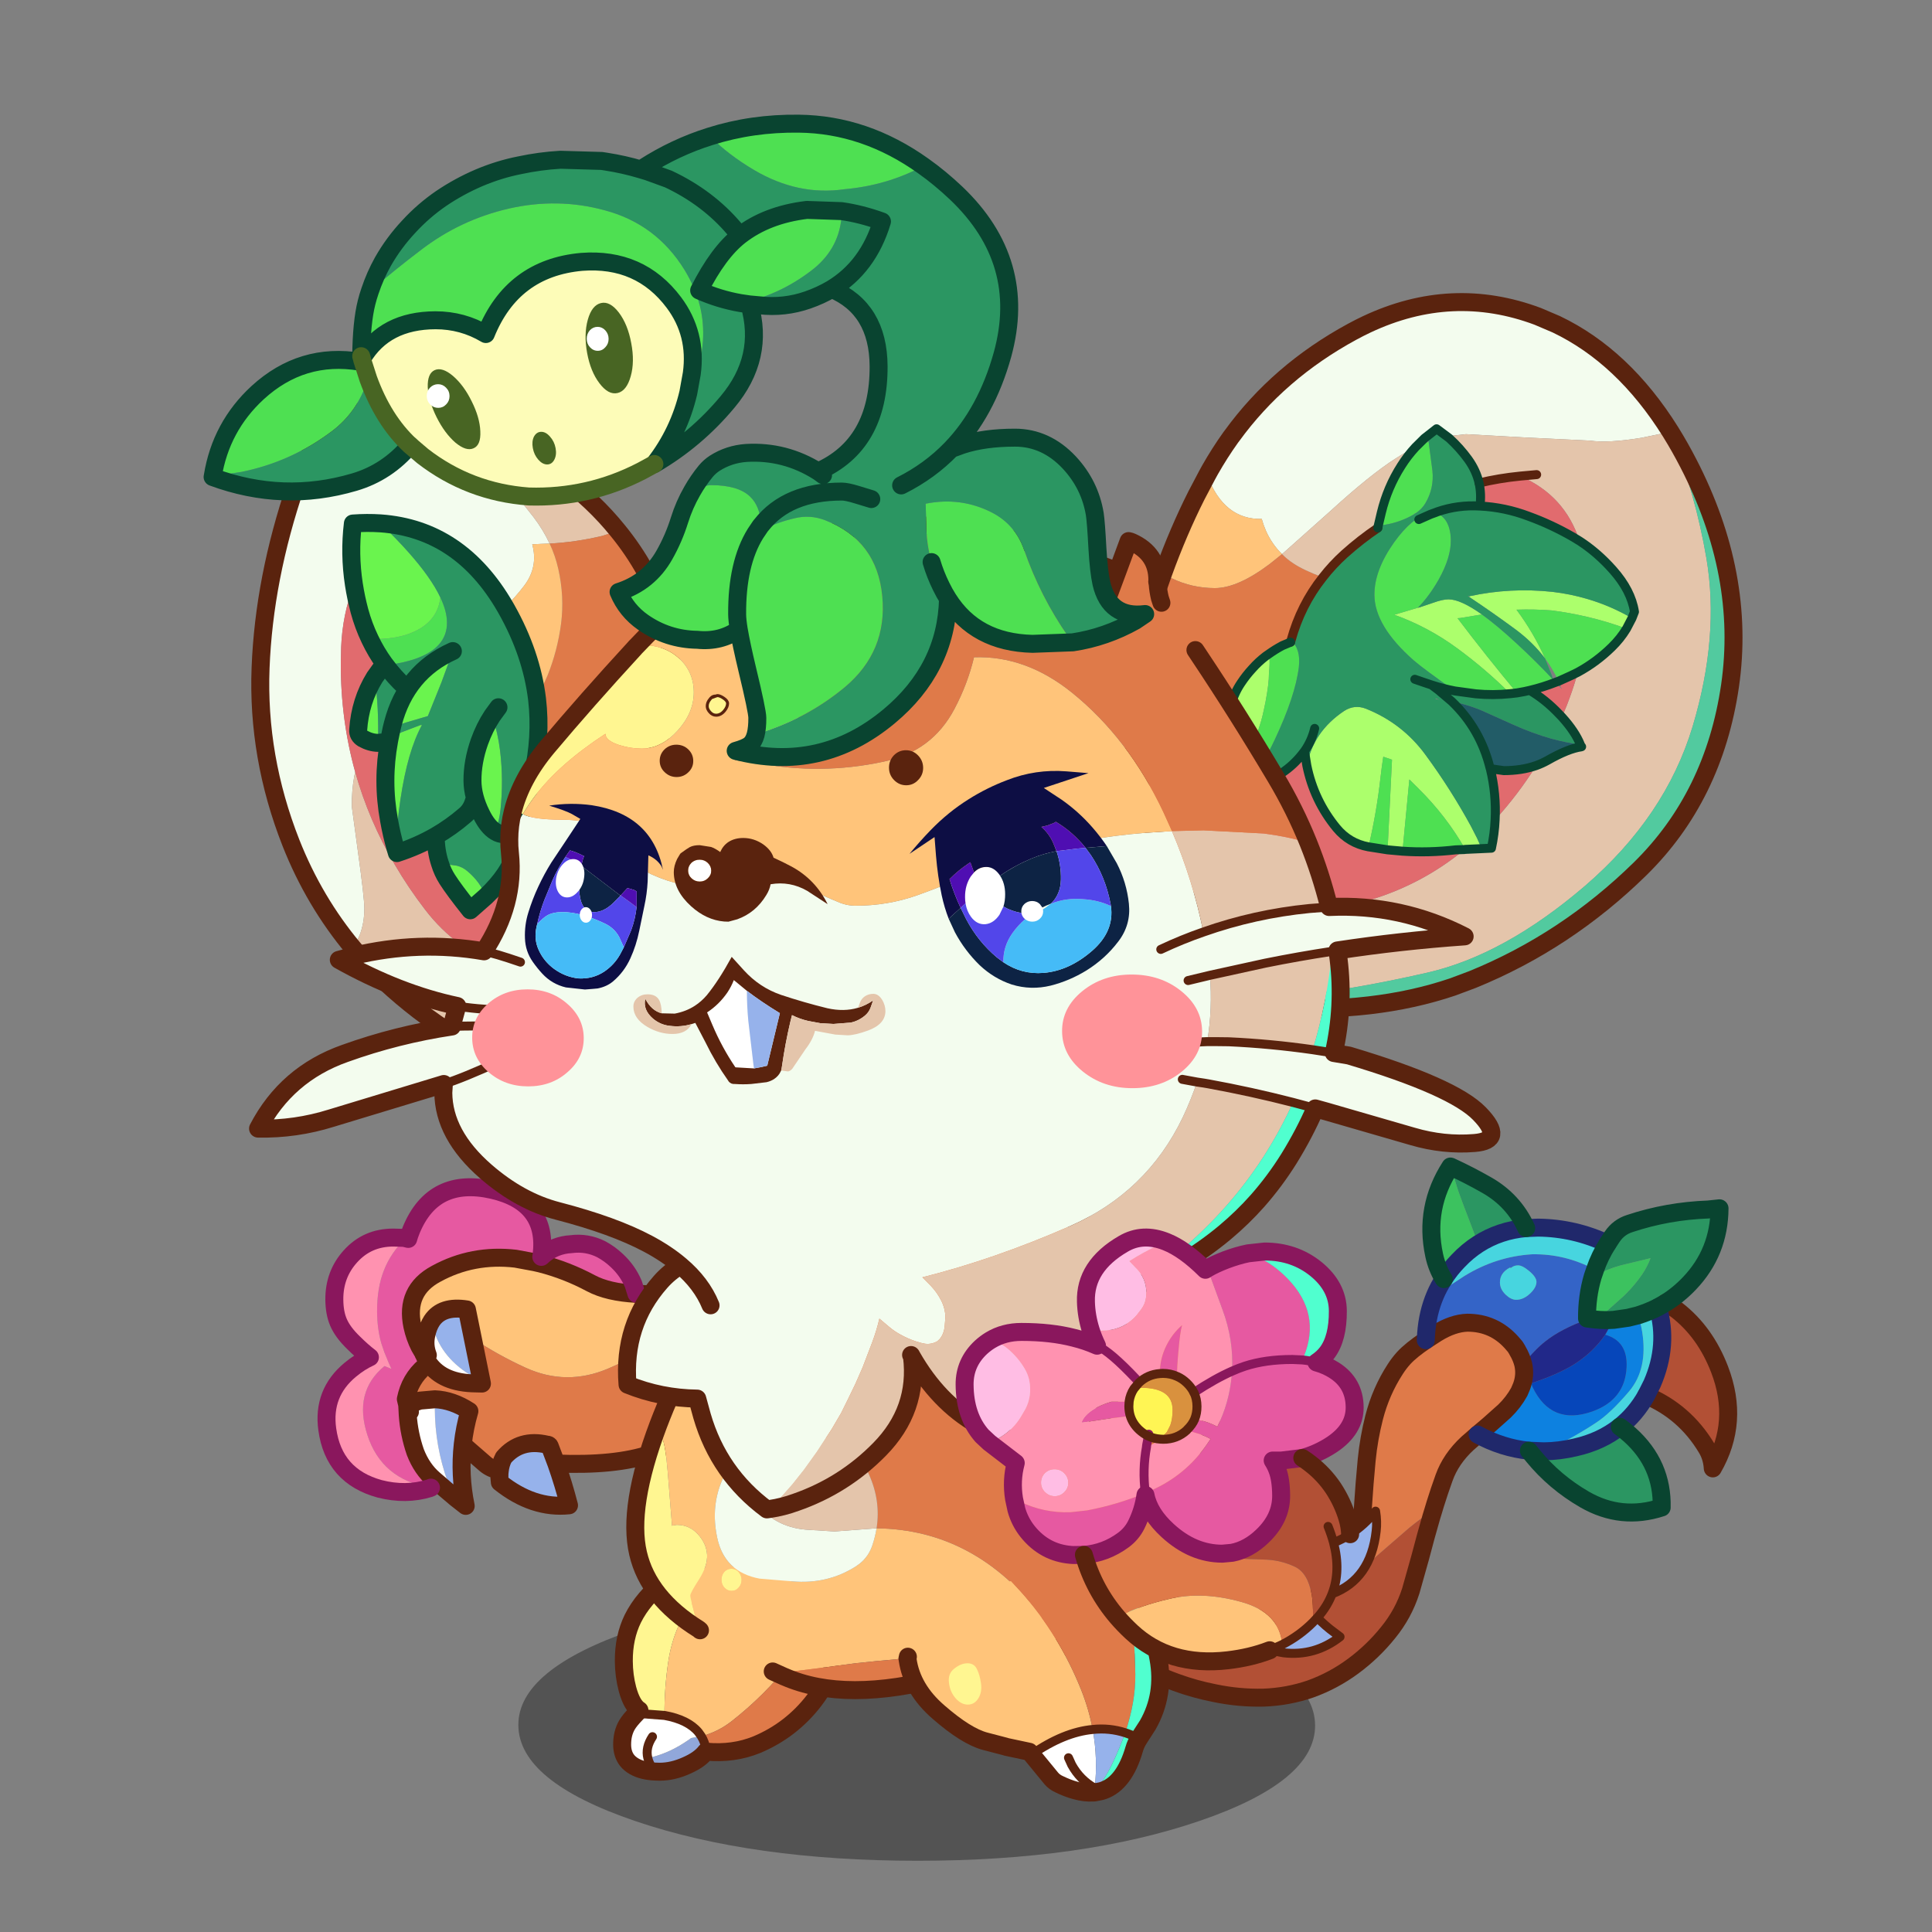 <svg xmlns:ffdec="https://www.free-decompiler.com/flash" xmlns:xlink="http://www.w3.org/1999/xlink" ffdec:objectType="frame" height="90" width="90" xmlns="http://www.w3.org/2000/svg"><rect width="100%" height="100%" fill="#808080" stroke="none"/><use ffdec:characterId="34" height="580" transform="matrix(.147 0 .001 .147 5.46 5.342)" width="565.25" xlink:href="#a"/><defs><use ffdec:characterId="1" height="112.4" width="151.6" xlink:href="#b" id="n"/><use ffdec:characterId="3" height="230.6" width="143.2" xlink:href="#c" id="o"/><use ffdec:characterId="5" height="241.95" width="206.8" xlink:href="#d" id="p"/><use ffdec:characterId="7" height="34.45" width="101.4" xlink:href="#e" id="q"/><use ffdec:characterId="9" height="71.4" width="79.05" xlink:href="#f" id="r"/><use ffdec:characterId="11" height="183.35" transform="translate(0 48.3)" width="244.35" xlink:href="#g" id="s"/><use ffdec:characterId="18" height="169.3" width="198.5" xlink:href="#h" id="t"/><use ffdec:characterId="20" height="334.75" width="417.85" xlink:href="#i" id="u"/><use ffdec:characterId="22" height="217.5" width="317.1" xlink:href="#j" id="v"/><use ffdec:characterId="24" height="114.7" width="243.75" xlink:href="#k" id="w"/><use ffdec:characterId="30" height="84.5" width="90.4" xlink:href="#l" id="x"/><use ffdec:characterId="32" height="147.5" width="141.75" xlink:href="#m" id="y"/><g id="a" transform="translate(-36.95 -36.3)"><use ffdec:characterId="2" height="112.4" transform="translate(97.602 373.352) scale(.949)" width="151.6" xlink:href="#n"/><use ffdec:characterId="4" height="230.6" transform="translate(78.202 126.052) scale(.949)" width="143.2" xlink:href="#o"/><use ffdec:characterId="6" height="241.95" transform="translate(354.602 92.852) scale(.949)" width="206.8" xlink:href="#p"/><use ffdec:characterId="8" height="34.45" transform="translate(160.6 503.85) scale(2.49)" width="101.4" xlink:href="#q"/><use ffdec:characterId="10" height="71.4" transform="translate(190.602 496.5) scale(.949)" width="79.05" xlink:href="#r"/><use ffdec:characterId="17" height="308.85" transform="translate(315.602 320.945) scale(.949)" width="283.45" xlink:href="#s"/><use ffdec:characterId="19" height="169.3" transform="translate(195.252 377.752) scale(.949)" width="198.5" xlink:href="#t"/><use ffdec:characterId="21" height="334.75" transform="translate(76.552 163.452) scale(.949)" width="417.85" xlink:href="#u"/><use ffdec:characterId="23" height="217.5" transform="translate(63.552 36.302) scale(.949)" width="317.1" xlink:href="#v"/><use ffdec:characterId="29" height="114.7" transform="translate(147.45 235.95) scale(.949)" width="243.75" xlink:href="#w"/><use ffdec:characterId="31" height="84.5" transform="translate(281.202 490.702) scale(.949)" width="90.4" xlink:href="#x"/><use ffdec:characterId="33" height="147.5" transform="translate(299.902 389.302) scale(.949)" width="141.75" xlink:href="#y"/></g><g id="b"><path d="M71.7 25.45q8.8 2.25 16.9 6.6 5.7 3.05 15.2 3.55l3.6.1 4.3-.15 15.7-1.8q5.35-.85 10.25 1.05 2.5 1.15 4.3 3.3L122 47.35q-6.1 2.85-11.75 5.65-7.75 3.9-15.85 7.45-14.15 6.1-27.9-.25-9.15-4.2-17.45-9.75l-1.9-9.65q-8.3-1.35-11.75 3.8-1.25 1.9-1.85 4.65-.8 3.5.45 6.8l-1.25-.35-.2-.05-.15-.4-1.15-2q-1.6-3.2-2.35-6.8-2.45-11.95 8.05-17.55 12.25-6.7 26.55-5.05l6.45 1.2 1.75.4" fill="#ffc47a" fill-rule="evenodd" transform="translate(3 3)"/><path d="M141.95 38.1q2.2 2.7 3.35 6.95l.25 1.45.05 1.65q0 4.4-4 13.95l-.4 1-1.15 2.35q-7.45 12.7-21.4 18.75-5.8 3.25-10.45 4.85-11.85 4-31.55 3.2l-2.15-5.8q-.2-.5-.9-.5-8.9-2.1-14.5 4.3-1.1 2.1-1.35 4.45-3-.7-4.8-2.25l-7.5-6.55q.65-5.6 2.3-11.15-5.65-3.7-11.45-3.95l-5.1.45-4.05 1.4-.15.05-.45-1.95.4-1.6Q28.8 62.7 34.3 58.8q4.65 6.6 15.6 6.7l2.1.05-.1-.55-2.85-14.55Q57.35 56 66.5 60.2q13.75 6.35 27.9.25 8.1-3.55 15.85-7.45 5.65-2.8 11.75-5.65l19.95-9.25M27.15 72.65l-.6-1.9.6 1.9" fill="#df7a49" fill-rule="evenodd" transform="translate(3 3)"/><path d="M76.65 92.25q2.35 6.8 4.15 13.95-11.95 1.25-23.05-7.65-.2-1.5-.1-3l.1-.85q.25-2.35 1.35-4.45 5.6-6.4 14.5-4.3.7 0 .9.5l2.15 5.8m-31.2-6.35q-1.2 10.15.85 20.5l-3.3-2.6-1.4-2.7-1.4-3.3-.8-2.35q-3.7-12.1-3.1-24.65 5.8.25 11.45 3.95-1.65 5.55-2.3 11.15M35.4 44.6q3.45-5.15 11.75-3.8l1.9 9.65L51.9 65l-5.15-3.2Q37 55.1 35.4 44.6" fill="#96b2eb" fill-rule="evenodd" transform="translate(3 3)"/><path d="m32.7 55.9.05-.2 1.25.35q-1.25-3.3-.45-6.8.6-2.75 1.85-4.65Q37 55.1 46.75 61.8L51.9 65l.1.55-2.1-.05q-10.95-.1-15.6-6.7-.95-1.3-1.6-2.9m-5.55 16.75 4.05-1.4 5.1-.45q-.6 12.55 3.1 24.65l.8 2.35-1.2.65-1.4.7-1.85-1.6q-4-3.45-6.15-9.1-2.05-6.05-2.45-12.4L27 72.7l.9 2.25-.75-2.3" fill="#fff" fill-rule="evenodd" transform="translate(3 3)"/><path d="m72.1 23.25.35-.3.2-.2q4-3.45 9.45-3.75 5.3-.7 10.05 1.7 2.85 1.55 5.15 3.75 3.65 3.4 5.5 7.9l1 3.25q-9.5-.5-15.2-3.55-8.1-4.35-16.9-6.6l.4-2.2-2.1 1.7-.05.1-6.45-1.2Q49.2 22.2 36.95 28.9q-10.5 5.6-8.05 17.55.75 3.6 2.35 6.8l1.15 2 .15.4.15.25q.65 1.6 1.6 2.9-5.5 3.9-7.35 10.35l-.4 1.6.45 1.95.15-.05.75 2.3-.9-2.25.15 3.35q.4 6.35 2.45 12.4 2.15 5.65 6.15 9.1l1.85 1.6-2.85 1.15-.6-.1q-15.8-2.75-20.5-17.4Q9 68.3 19.5 59.7l2.3.95-.9-2.05-1.4-3.45-1-3q-1.35-4.85-1.35-10.55 0-7.9 2.35-13.8 2.4-6.05 7.4-10.75l.8.2.4-1.3.65-1.7Q36.25-3.6 55.95.9q18.6 4.3 16.25 21.8l-.1.55" fill="#e659a1" fill-rule="evenodd" transform="translate(3 3)"/><path d="M34.25 100.5q-7.9 2.45-16.65.2Q2.3 96.5.25 80.85q-1.6-12.15 7.8-19.9 3.2-2.65 6.6-4.2Q12.1 54.8 9.2 51.9q-3.55-3.45-4.95-6.75Q2.9 42 2.9 37.5q0-8.4 5.45-14.4 5.7-6.3 14.35-6.3l3.55.1.65.15q-5 4.7-7.4 10.75-2.35 5.9-2.35 13.8 0 5.7 1.35 10.55l1 3 1.4 3.45.9 2.05-2.3-.95Q9 68.3 13.65 82.8q4.7 14.65 20.5 17.4l.1.3" fill="#ff92b0" fill-rule="evenodd" transform="translate(3 3)"/><path d="M74.7 28.45q8.8 2.25 16.9 6.6 5.7 3.05 15.2 3.55l3.6.1 4.3-.15 15.7-1.8q5.35-.85 10.25 1.05 2.5 1.15 4.3 3.3 2.2 2.7 3.35 6.95l.25 1.45.05 1.65q0 4.4-4 13.95l-.4 1-1.15 2.35q-7.45 12.7-21.4 18.75-5.8 3.25-10.45 4.85-11.85 4-31.55 3.2 2.35 6.8 4.15 13.95-11.95 1.25-23.05-7.65-.2-1.5-.1-3l.1-.85q-3-.7-4.8-2.25l-7.5-6.55q-1.2 10.15.85 20.5l-3.3-2.6-3.4-2.9-2-1.75-1.85-1.6q-4-3.45-6.15-9.1-2.05-6.05-2.45-12.4L30 75.7l-.45-1.95.4-1.6Q31.8 65.7 37.3 61.8q4.65 6.6 15.6 6.7l2.1.05-.1-.55-2.85-14.55-1.9-9.65q-8.3-1.35-11.75 3.8-1.25 1.9-1.85 4.65-.8 3.5.45 6.8m35.95-31 1.75.4m-39.15 30.2.15.25q.65 1.6 1.6 2.9m-1.75-3.15-.15-.4-1.15-2q-1.6-3.2-2.35-6.8-2.45-11.95 8.05-17.55 12.25-6.7 26.55-5.05l6.45 1.2m-42.8 47.6 4.05-1.4 5.1-.45q5.8.25 11.45 3.95-1.65 5.55-2.3 11.15m12.3 8.8q.25-2.35 1.35-4.45 5.6-6.4 14.5-4.3.7 0 .9.5l2.15 5.8M30.9 77.95l-.75-2.3-.15.05m-.45-1.95.6 1.9" fill="none" stroke="#5a230e" stroke-linecap="round" stroke-linejoin="round" stroke-width="6"/><path d="m106.8 38.6-1-3.25q-1.85-4.5-5.5-7.9-2.3-2.2-5.15-3.75Q90.4 21.3 85.1 22q-5.45.3-9.45 3.75l-.2.2-.35.3.1-.55Q77.55 8.2 58.95 3.9q-19.7-4.5-27.2 13.35l-.65 1.7-.4 1.3-.8-.2-.65-.15-3.55-.1q-8.65 0-14.35 6.3-5.45 6-5.45 14.4 0 4.5 1.35 7.65 1.4 3.3 4.95 6.75 2.9 2.9 5.45 4.85-3.4 1.55-6.6 4.2-9.4 7.75-7.8 19.9Q5.3 99.5 20.6 103.7q8.75 2.25 16.65-.2l.5-.2" fill="none" stroke="#8a175d" stroke-linecap="round" stroke-linejoin="round" stroke-width="6"/></g><g id="c"><path d="m56.5 1.6 7.85 6.3Q72 14.15 78.8 21.5q6.55 7.1 12.8 15.25 3.25 4.3 5.35 8.9l-2.9.1-2.9.15q2 7.5-2.75 13.75-2.95 3.85-6.4 7.2Q67.15 40.8 40.55 38.9q-4.5-.3-9.25.05-1.3 10.15.2 20.35-3.9 10.05-4.4 20.95l-.15 5.25q-.2 18.9 4.55 36.4l-.35 1.65q-.85 4.6-.85 9.9l2 15.55q1.95 14.7 1.95 18.4 0 4.95-1.7 9.2l-2.05 4.25q-13-15.7-20.6-35.25Q-1.2 116.9.15 87.15 1.5 57.35 12.4 26 23.3-5.4 54.5 1.15l2 .45" fill="#f3fcee" fill-rule="evenodd" transform="translate(3 3)"/><path d="M96.95 45.65q-2.1-4.6-5.35-8.9-6.25-8.15-12.8-15.25Q72 14.15 64.35 7.9L56.5 1.6q30 6.85 54.55 30.25 4.75 4.55 8.75 9.55l-5.35 1.7q-8.6 2.05-17.5 2.55M30.5 180.85l2.05-4.25q1.7-4.25 1.7-9.2 0-3.7-1.95-18.4l-2-15.55q0-5.3.85-9.9l.35-1.65q4.4 16.1 13.05 31 4.4 7.65 10 15 10.35 13.65 26.55 19.35 2.8-6.4 4.75-13.15l2-7.65q5.4 6.25 18.7 12.1l3.35 1.5-15.05 44.55-12.35-5.05q-7.9-3.25-15.4-7.8-12.4-7.4-23.4-17.2-7.2-6.45-13.2-13.7" fill="#e4c5ab" fill-rule="evenodd" transform="translate(3 3)"/><path d="M96.95 45.65q8.9-.5 17.5-2.55l5.35-1.7q10.3 12.75 15.5 28.35l.9 4.55q3.2 20-3.8 39.1l-22.5 66.65-3.35-1.5q-13.3-5.85-18.7-12.1 4.95-21.35 2.85-43.15 3.1-13 1.7-25.75L96 89.6q3.35-8.25 4.6-17.25 1.2-9-.8-18.2-.95-4.4-2.85-8.5" fill="#df7a49" fill-rule="evenodd" transform="translate(3 3)"/><path d="M82 66.85q3.45-3.35 6.4-7.2 4.75-6.25 2.75-13.75l2.9-.15 2.9-.1q1.9 4.1 2.85 8.5 2 9.2.8 18.2-1.25 9-4.6 17.25l-3.6 7.95q-1.75-15.15-9.95-29.9l-.45-.8" fill="#ffc47a" fill-rule="evenodd" transform="translate(3 3)"/><path d="M31.5 121.9q-4.75-17.5-4.55-36.4l.15-5.25q.5-10.9 4.4-20.95.65 4.4 1.8 8.85 1.3 4.9 3.4 9.35 2.05 4.4 4.85 8.3l-.45.55-3.4.2.55 3.75q-4.95 7.9-5.65 17.6-.15 1.8 1.55 2.85 2.5 1.4 5.05 1.45l2.1-.2 1.6-.45q-2.55 13.25-.2 26.5.8 4.7 2.1 9.4l-.1 1.5.55.05q6.95-2.25 13-5.7 0 5 1.35 9.15.85 2.85 2.4 5.3 2.2 3.5 7.6 10.35l5.25-4.6q4-3.8 6.45-7.4 5.2-7.65 4.3-15.25l-.1-.85v-.1l3.6-10.95 1.6-5.65q2.1 21.8-2.85 43.15l-2 7.65q-1.95 6.75-4.75 13.15-16.2-5.7-26.55-19.35-5.6-7.35-10-15-8.65-14.9-13.05-31" fill="#e16b6e" fill-rule="evenodd" transform="translate(3 3)"/><path d="M31.5 59.3q-1.5-10.2-.2-20.35 4.75-.35 9.25-.05 5.6 5.5 9.2 9.6 7.5 8.5 10.6 15.15-.85 6.8-6.9 10.4-5.85 3.5-15.35 3.5l-1.4-.05q-2.1-4.45-3.4-9.35-1.15-4.45-1.8-8.85m6.75 31q1.35 10.2.95 21.9-2.55-.05-5.05-1.45-1.7-1.05-1.55-2.85.7-9.7 5.65-17.6m5.5 17.2.45-1.75q4.6-17.2 20.2-24.2L60.55 91.9l-4.65 11.35-7.35 2.15q-2.65.85-4.8 2.1m-.7 3.3q1.8-1.2 4.05-2.15l6.3-2.4h.5q-4.85 8.7-7.35 24.9-1.2 7.75-1.75 16.3-1.3-4.7-2.1-9.4-2.35-13.25.2-26.5l.15-.75m35.15 31.05q-2.6-1.55-4.7-5.9-2.85-5.85-2.85-11.1 0-6.3 2.4-13 1.75-4.8 4.35-8.7 1.85 5.7 2.55 11.75 1.1 9.8 0 19.55-.45 3.85-1.75 7.4m-3.35 21.65-5.25 4.6q-5.4-6.85-7.6-10.35-1.55-2.45-2.4-5.3l5.6.75q1.9.45 3.5 1.8 4.35 3.65 6.15 8.5" fill="#6af44e" fill-rule="evenodd" transform="translate(3 3)"/><path d="M60.35 63.65q2.15 4.6 2.15 8.35 0 8.4-10.55 12.1-4.45 1.55-10.05 2.15l-.35-.45q-2.8-3.9-4.85-8.3l1.4.05q9.5 0 15.35-3.5 6.05-3.6 6.9-10.4" fill="#4ee052" fill-rule="evenodd" transform="translate(3 3)"/><path d="M40.55 38.9Q67.15 40.8 82 66.85l.45.8q8.2 14.75 9.95 29.9 1.4 12.75-1.7 25.75l-1.6 5.65-3.6 10.95v.1l.1.85q.9 7.6-4.3 15.25-2.45 3.6-6.45 7.4-1.8-4.85-6.15-8.5-1.6-1.35-3.5-1.8l-5.6-.75q-1.35-4.15-1.35-9.15-6.05 3.45-13 5.7l-.45-1.55q.55-8.55 1.75-16.3 2.5-16.2 7.35-24.9h-.5l-6.3 2.4q-2.25.95-4.05 2.15L41.3 112l-2.1.2q.4-11.7-.95-21.9l2.85-3.95.8-.1q5.6-.6 10.05-2.15Q62.5 80.4 62.5 72q0-3.75-2.15-8.35-3.1-6.65-10.6-15.15-3.6-4.1-9.2-9.6m7.85 54.65q-3.65-3.4-6.5-7.3 2.85 3.9 6.5 7.3m-4.65 13.95-.7 3.3.7-3.3q2.15-1.25 4.8-2.1l7.35-2.15 4.65-11.35 3.85-10.35q-15.6 7-20.2 24.2l-.45 1.75m27.3 24.2q-.85 2.9-3.05 4.7-4.55 3.9-9.75 6.9 5.2-3 9.75-6.9 2.2-1.8 3.05-4.7m6.35-28.55q-2.6 3.9-4.35 8.7-2.4 6.7-2.4 13 0 5.25 2.85 11.1 2.1 4.35 4.7 5.9 1.3-3.55 1.75-7.4 1.1-9.75 0-19.55-.7-6.05-2.55-11.75l2.1-2.85-2.1 2.85m6 38.1-1.2 1.2-1.1.25q-1.55 0-2.9-.85 1.35.85 2.9.85l1.1-.25 1.2-1.2" fill="#2b9662" fill-rule="evenodd" transform="translate(3 3)"/><path d="m59.5 4.6-2-.45Q26.3-2.4 15.4 29 4.5 60.35 3.15 90.15 1.8 119.9 12.9 148.6q7.6 19.55 20.6 35.25 6 7.25 13.2 13.7 11 9.8 23.4 17.2 7.5 4.55 15.4 7.8l12.35 5.05 15.05-44.55 22.5-66.65q7-19.1 3.8-39.1l-.9-4.55q-5.2-15.6-15.5-28.35-4-5-8.75-9.55Q89.5 11.45 59.5 4.6" fill="none" stroke="#5a230e" stroke-linecap="round" stroke-linejoin="round" stroke-width="6"/><path d="M34.5 62.3q-1.5-10.2-.2-20.35 4.75-.35 9.25-.05Q70.15 43.8 85 69.85l.45.8q8.2 14.75 9.95 29.9 1.4 12.75-1.7 25.75l-1.6 5.65-3.6 10.95v.1l.1.85q.9 7.6-4.3 15.25-2.45 3.6-6.45 7.4l-5.25 4.6q-5.4-6.85-7.6-10.35-1.55-2.45-2.4-5.3-1.35-4.15-1.35-9.15 5.2-3 9.75-6.9 2.2-1.8 3.05-4.7M44.9 89.25q2.85 3.9 6.5 7.3M39.7 80.5q2.05 4.4 4.85 8.3l.35.45m-.8.1-2.85 3.95q-4.95 7.9-5.65 17.6-.15 1.8 1.55 2.85 2.5 1.4 5.05 1.45l2.1-.2 1.6-.45.15-.75.7-3.3.45-1.75q4.6-17.2 20.2-24.2M44.55 88.8l-.45.55m3.7 61.1.45 1.55q6.95-2.25 13-5.7m19.15-40.15q-2.6 3.9-4.35 8.7-2.4 6.7-2.4 13 0 5.25 2.85 11.1 2.1 4.35 4.7 5.9 1.35.85 2.9.85l1.1-.25 1.2-1.2m-6-38.1 2.1-2.85m-34.7 47.15q-1.3-4.7-2.1-9.4-2.35-13.25.2-26.5M34.5 62.3q.65 4.4 1.8 8.85 1.3 4.9 3.4 9.35" fill="none" stroke="#094430" stroke-linecap="round" stroke-linejoin="round" stroke-width="6"/></g><g id="d"><path d="m180.25 43.3-9.65 2q-11.3 1.85-17.25.95l-21.6-1.05-19.8-1.1-6.45.7-3.35-2.5-2.95 2.3-.1-.15.05.2-1.05.8L95 48.5q-3.2 1.55-6.5 3.65-8.55 5.4-22.05 17.65l-16.2 14.35q-3.4-3.35-5.35-7.85-.8-1.85-1.35-3.9-12.65.3-18.15-14.6l1-1.8q3.25-5.65 7-10.85l.35-.45q15.7-21.45 40.5-34.85 2.4-1.3 4.85-2.45 28.5-13.35 57.05-2.65l6.2 2.65q22.3 10.7 37.9 35.9" fill="#f3fcee" fill-rule="evenodd" transform="translate(3 3)"/><path d="M10.5 90.55q5.15-13.95 11.3-26l3.6-6.75q5.5 14.9 18.15 14.6.55 2.05 1.35 3.9 1.95 4.5 5.35 7.85l-4.15 3.3Q35.35 95.5 27.75 95.5q-7.65 0-14.45-3.3l-2.8-1.65" fill="#ffc47a" fill-rule="evenodd" transform="translate(3 3)"/><path d="M26.55 212.25q-37.8-50.8-21.8-104.4l.7-2.3q2.4-7.75 5.05-15l2.8 1.65q6.8 3.3 14.45 3.3 7.6 0 18.35-8.05l4.15-3.3q1.7 1.75 3.85 3.15 3.3 2.2 9.7 4.6-7.45 9.3-10.75 21.1l-.15.55-2.75 1.15q-2.45 1.3-4.75 2.95l-.8.55q-2.5 1.9-4.55 4.2-2.1 2.25-3.8 4.8-2.25 3.3-3.35 7.25-1.15 4.1-1.7 8.3-.55 3.8-.6 7.7v.25l-.05 1.85V155q-.05 1.9.15 3.8.35 4.05 1.25 8.05l3.15-1.3 4.1-2q.4 9.95 4.6 19.4 3.5 7.75 9.9 12.4l-2.5 1.85q-9.3 6.85-19.3 12.25l-5.35 2.8" fill="#df7a49" fill-rule="evenodd" transform="translate(3 3)"/><path d="m180.25 43.3.15.25q8.1 20.8 11.55 42 4.25 26.05-5 56.2-9.3 30.1-36.3 53.2Q123.6 218 97.85 223.9q-25.8 5.9-48.2 8.2l-5.7.5-3.65-3.9q-7.6-8.2-13.75-16.45l5.35-2.8q10-5.4 19.3-12.25l2.5-1.85q2.3 1.7 5.05 3 9.3 4.45 19.6 1.45 17.9-5.3 32.15-17l.2-.05h.05l5.5-.25 3.25-.15q1.05-4.75 1.3-9.5 7.8-8.5 13.85-18.1 1.95-.7 3.75-1.7 6.95-3.95 11.35-4.55l.1-.05.1-.6-.5-.05q-1.7-4.35-6.1-9.25l1.05-2.5.6-1.4.95-2.5q1.6-4.25 2.8-8.55 6.2-3.35 11.35-8.35 2.95-2.85 5-6.2l1.85-3.5.85-2.15q-1.05-7.1-7.1-13.95-5.1-5.8-11.1-9.7-4.75-15.2-19.65-21.65-7.1.7-13.75 2.3-.9-4.1-3.55-7.85-2.8-3.9-6.3-7.1l-.85-.65 6.45-.7 19.8 1.1 21.6 1.05q5.95.9 17.25-.95l9.65-2m-44.8 14.3-5.5.5 5.5-.5M82.3 75.4q-5.8 3.9-11.2 8.7-4.05 3.65-7.3 7.8-6.4-2.4-9.7-4.6-2.15-1.4-3.85-3.15l16.2-14.35q13.5-12.25 22.05-17.65 3.3-2.1 6.5-3.65-2.65 2.85-4.75 6.15-4.65 7.2-6.75 15.65l-1.1 4.55-.2.05.1.5" fill="#e4c5ab" fill-rule="evenodd" transform="translate(3 3)"/><path d="M180.4 43.55q2.95 4.8 5.7 10.2 19.05 37.35 13.45 74.35-5.65 36.95-30.45 61.15-24.85 24.2-56.2 36.95l-6.7 2.5q-26.1 8.8-59.3 6.9l-2.95-3 5.7-.5q22.4-2.3 48.2-8.2 25.75-5.9 52.8-28.95 27-23.1 36.3-53.2 9.25-30.15 5-56.2-3.45-21.2-11.55-42" fill="#52ca9f" fill-rule="evenodd" transform="translate(3 3)"/><path d="M116.2 60.4q6.65-1.6 13.75-2.3 14.9 6.45 19.65 21.65l-2.3-1.4q-7.1-4.1-14.65-6.85-7.9-3-16.2-3.4.55-4-.25-7.7m-77 103.15.95-.5 6.35-3.65 3.3-2.25q3.8-2.55 6.6-6.05l.9-1.15.75 4.8q2.3 11.7 9.8 20.9 4.15 5.05 10.6 6.25l.35.05 6 .95 5 .45q8.8.6 17.8-.45l2.9-.1q-14.25 11.7-32.15 17-10.3 3-19.6-1.45-2.75-1.3-5.05-3-6.4-4.65-9.9-12.4-4.2-9.45-4.6-19.4m103.1-36.95 4.2-1.9 2.25-1.1q-1.2 4.3-2.8 8.55l-.95 2.5-.6 1.4-1.05 2.5-.9-.95q-4.6-4.9-9.8-7.95 4.45-1.05 8.65-2.7l2.1 2.35-1.1-2.7m-21.5 46.25q.5-8.55-1.5-17.05l4.5.65q6 0 10.85-1.7-6.05 9.6-13.85 18.1" fill="#e16b6e" fill-rule="evenodd" transform="translate(3 3)"/><path d="M126.15 130.75q-8.3-8.3-17.75-15.25-9.65-7.1-20.8-11.1l7.75-2.3h.1l.9-.25.1-.05 4.15-1.4q3.2-1.15 5.15-1.15 4 0 11.1 5.05l-7.3 1.2-.85.05q9.5 12.65 19.65 24.95l-2.2.25M112.8 98.2q13.6-2.95 27.65-1.45 5.95.7 11.55 2.35 7.85 2.3 14.95 6.45l-1.85 3.5q-6.55-2.45-13.3-4-5.75-1.35-11.65-2.1-5.8-.45-11.75-.25 5.65 7.65 9.45 16.3-4.05-5.45-10-9.85-7.5-5.55-15.2-10.7l.15-.25m-54.75 56.55q2.2-11.3 12.55-18.2 3.45-2.25 7.25-.8 12.25 4.9 19.9 15.5 8.3 11.4 14.95 23.75l2.05 4.05 1.5 3.45-5.5.25h-.05v-.15q-6.25-11.05-15.35-20.1l-3.1-3.1-2.45 23.95-5-.45.1-1.45 1.6-28.65-2.9-1q-.55 3.3-.95 6.7-1.4 11.9-4.2 23.4-6.45-1.2-10.6-6.25-7.5-9.2-9.8-20.9m-12.65-37.1.35 1q.25 1.45-.15 5.5 0 3.15-1.2 9.3-1.1 5.4-1.95 7.8Q42 143 39.7 147.9q-3 6.3-4.65 6.3-1.6 0-4.3-3.5l-.15-.25q.05-3.9.6-7.7.55-4.2 1.7-8.3 1.1-3.95 3.35-7.25 1.7-2.55 3.8-4.8 2.05-2.3 4.55-4.2l.8-.55" fill="#acff6c" fill-rule="evenodd" transform="translate(3 3)"/><path d="m99.45 46.6 1.2 9.65q.6 5.9-2.45 10.95-1.15 1.9-3.15 3.25-.45 0-.55.35-4.65 2.75-10.1 3.6l-2 .45 1.1-4.55q2.1-8.45 6.75-15.65 2.1-3.3 4.75-6.15 2.25-1.1 4.45-1.9M53.05 113q3.3 2.8 2.55 8.9-1.25 9.7-8.3 24.4-3.65 7.65-8.15 14l.05 3.25-4.1 2-3.15 1.3q-.9-4-1.25-8.05-.2-1.9-.15-3.8v-2.45l.05-1.85h.15q2.7 3.5 4.3 3.5 1.65 0 4.65-6.3 2.3-4.9 2.75-6.65.85-2.4 1.95-7.8 1.2-6.15 1.2-9.3.4-4.05.15-5.5l-.35-1q2.3-1.65 4.75-2.95l2.75-1.15.15-.55m46.5-42.8.2-.05 1.6.2q2.45.55 3.9 3 1.4 2.5 1.4 6.2 0 5.75-4.1 13-3.2 5.6-7.05 9.5l-.4.05h.25l-7.75 2.3q11.15 4 20.8 11.1 9.45 6.95 17.75 15.25-5.75.6-11.55.05l-6.95-.95q-10.55-7.5-13.65-10.2-13-11.5-13-21.85 0-8.25 6.75-17.65 5.8-8 11.8-9.95M96 72.6l3.95-1.75 1.4-.5-1.4.5L96 72.6m41.85 46.4q-3.8-8.65-9.45-16.3 5.95-.2 11.75.25 5.9.75 11.65 2.1 6.75 1.55 13.3 4-2.05 3.35-5 6.2-5.15 5-11.35 8.35l-2.25 1.1-4.2 1.9q-1.85-4.05-4.45-7.6m-21-14.7q5.05 3.65 11.7 9.85 6.65 6.2 11.95 11.95l.35.35.45.5q-4.2 1.65-8.65 2.7l-1.8.4-2.5.45q-10.15-12.3-19.65-24.95l.85-.05 7.3-1.2m-38.4 77.6q2.8-11.5 4.2-23.4.4-3.4.95-6.7l2.9 1-1.6 28.65-.1 1.45-6-.95-.35-.05m11.35 1.45 2.45-23.95 3.1 3.1q9.1 9.05 15.35 20.1l-.2.2-2.9.1q-9 1.05-17.8.45" fill="#4ee052" fill-rule="evenodd" transform="translate(3 3)"/><path d="m105.5 44.8.85.65q3.5 3.2 6.3 7.1 2.65 3.75 3.55 7.85.8 3.7.25 7.7h-.05q-7.3-.45-14.15 1.9l-2.7.2q-6 1.95-11.8 9.95Q81 89.55 81 97.8q0 10.35 13 21.85 3.1 2.7 13.65 10.2l6.95.95q5.8.55 11.55-.05l2.2-.25 2.5-.45 1.8-.4q5.2 3.05 9.8 7.95l.9.95q4.4 4.9 6.1 9.25-4.8-.7-9.65-2-6.35-1.8-12.75-4.7l-10.45-4.7-1.6-.65q-4.25-1.6-8.4-2.4l-4.45-3.8-2.25-1.7-2.25-.75-3.35-1.15 3.35 1.15 2.25.75 2.25 1.7 4.45 3.8q9.5 9.15 12.65 22.35l.05.1q2 8.5 1.5 17.05-.25 4.75-1.3 9.5l-3.25.15-1.5-3.45-2.05-4.05q-6.65-12.35-14.95-23.75-7.65-10.6-19.9-15.5-3.8-1.45-7.25.8-10.35 6.9-12.55 18.2l-.75-4.8-.9 1.15q-2.8 3.5-6.6 6.05l-3.3 2.25-6.35 3.65-.95.5-.05-3.25q4.5-6.35 8.15-14 7.05-14.7 8.3-24.4.75-6.1-2.55-8.9 3.3-11.8 10.75-21.1 3.25-4.15 7.3-7.8 5.4-4.8 11.2-8.7l.1-.55 2-.45q5.45-.85 10.1-3.6l.35-.25.2-.1q2-1.35 3.15-3.25 3.05-5.05 2.45-10.95l-1.2-9.65-.3-1.95.05-.05 2.95-2.3 3.35 2.5m-44.75 97.55q-1 4.15-3.45 7.6 2.45-3.45 3.45-7.6m40.6-72 .9-.35q6.85-2.35 14.15-1.9h.05q8.3.4 16.2 3.4 7.55 2.75 14.65 6.85l2.3 1.4q6 3.9 11.1 9.7 6.05 6.85 7.1 13.95l-.85 2.15q-7.1-4.15-14.95-6.45-5.6-1.65-11.55-2.35-14.05-1.5-27.65 1.45l-.65-.1.25.2.25.15q7.7 5.15 15.2 10.7 5.95 4.4 10 9.85l2.05 5.2.6 1.9q-5.3-5.75-11.95-11.95-6.65-6.2-11.7-9.85-7.1-5.05-11.1-5.05-1.95 0-5.15 1.15l-4.15 1.4-.1.05-.85.2q3.85-3.9 7.05-9.5 4.1-7.25 4.1-13 0-3.7-1.4-6.2-1.45-2.45-3.9-3m-.15 62.25 1.35.15-1.35-.45v.3m-1.3-4.75q3.8 1.25 7.75 2-3.95-.75-7.75-2" fill="#2b9662" fill-rule="evenodd" transform="translate(3 3)"/><path d="m119.3 155.8-.05-.1q-3.15-13.2-12.65-22.35 4.15.8 8.4 2.4l1.6.65 10.45 4.7q6.4 2.9 12.75 4.7 4.85 1.3 9.65 2l.25.65.05.05q-4.4.6-11.35 4.55-1.8 1-3.75 1.7-4.85 1.7-10.85 1.7l-4.5-.65" fill="#225c67" fill-rule="evenodd" transform="translate(3 3)"/><path d="m183.4 46.55-.15-.25q-15.6-25.2-37.9-35.9l-6.2-2.65Q110.6-2.95 82.1 10.4q-2.45 1.15-4.85 2.45-24.8 13.4-40.5 34.85l-.35.45q-3.75 5.2-7 10.85l-1 1.8-3.6 6.75q-6.15 12.05-11.3 26-2.65 7.25-5.05 15l-.7 2.3q-16 53.6 21.8 104.4 6.15 8.25 13.75 16.45l3.65 3.9 2.95 3q33.2 1.9 59.3-6.9l6.7-2.5q31.35-12.75 56.2-36.95 24.8-24.2 30.45-61.15 5.6-37-13.45-74.35-2.75-5.4-5.7-10.2" fill="none" stroke="#5a230e" stroke-linecap="round" stroke-linejoin="round" stroke-width="6"/><path d="M119.2 63.4q6.65-1.6 13.75-2.3l5.5-.5M85.3 78.4q-5.8 3.9-11.2 8.7-4.05 3.65-7.3 7.8-7.45 9.3-10.75 21.1l-.15.55" fill="none" stroke="#5a230e" stroke-linecap="round" stroke-linejoin="round" stroke-width="3"/><path d="m108.5 47.8.85.65q3.5 3.2 6.3 7.1 2.65 3.75 3.55 7.85.8 3.7.25 7.7h-.05q-7.3-.45-14.15 1.9l-.9.35-1.4.5L99 75.6m-1-24.1 3.1-3.05 1.05-.8.05-.05 2.95-2.3 3.35 2.5M85.4 77.85l-.1.55m-43.1 88.15.95-.5 6.35-3.65 3.3-2.25q3.8-2.55 6.6-6.05l.9-1.15q2.45-3.45 3.45-7.6M98 51.5q-2.65 2.85-4.75 6.15-4.65 7.2-6.75 15.65l-1.1 4.55m25.25 55 6.95.95q5.8.55 11.55-.05l2.2-.25 2.5-.45 1.8-.4q4.45-1.05 8.65-2.7l1-.35 4.2-1.9 2.25-1.1q6.2-3.35 11.35-8.35 2.95-2.85 5-6.2l1.85-3.5.85-2.15q-1.05-7.1-7.1-13.95-5.1-5.8-11.1-9.7l-2.3-1.4q-7.1-4.1-14.65-6.85-7.9-3-16.2-3.4m-9.85 65.25-4.45-3.8-2.25-1.7-2.25-.75-3.35-1.15m13.35 3.9q-3.95-.75-7.75-2m16.35 54.65 3.25-.15q1.05-4.75 1.3-9.5.5-8.55-1.5-17.05l-.05-.1q-3.15-13.2-12.65-22.35m42.85 14.45q-1.7-4.35-6.1-9.25l-.9-.95q-4.6-4.9-9.8-7.95M87.8 185.9l5 .45q8.8.6 17.8-.45l2.9-.1.2-.05h.05l5.5-.25m18.4-27.75q-4.85 1.7-10.85 1.7l-4.5-.65m30.55-7.35-.1.05q-4.4.6-11.35 4.55-1.8 1-3.75 1.7m15.05-6.3-.25-.65m.25.65h.15m-71.4 33.45.35.05 6 .95m-54.2-32.2-.05 1.85V158q-.05 1.9.15 3.8.35 4.05 1.25 8.05l3.15-1.3 4.1-2m-8.6-13.1q.05-3.9.6-7.7.55-4.2 1.7-8.3 1.1-3.95 3.35-7.25 1.7-2.55 3.8-4.8 2.05-2.3 4.55-4.2l.8-.55q2.3-1.65 4.75-2.95l2.75-1.15m-22.3 36.9v.25m26.7-.75.75 4.8q2.3 11.7 9.8 20.9 4.15 5.05 10.6 6.25" fill="none" stroke="#094430" stroke-linecap="round" stroke-linejoin="round" stroke-width="3"/></g><g id="f"><path d="M35.45 0Q29.9 3.95 25.5 9.4q-7.95 9.7-9.9 22.2-1.4 9-1.4 18l-9.35-.7 1-1.05Q3.35 46.3 1.9 40.8.75 36.35.75 31.5q0-7.95 3.1-14.2 3.5-6.95 11-12.85Q22.35 1.1 30.65.2l4.8-.2" fill="#fff691" fill-rule="evenodd" transform="translate(3)"/><path d="M14.2 49.6q0-9 1.4-18 1.95-12.5 9.9-22.2 4.4-5.45 9.95-9.4 12.7.05 24.05 6.35 5.35 2.9 8.35 6.65-4.4 10.2-11.3 18.8-8.9 11.15-19.95 19.75-4.65 3.6-10.15 5l-.95-1.35Q22 51 14.2 49.6" fill="#ffc47a" fill-rule="evenodd" transform="translate(3)"/><path d="M26.45 56.55q5.5-1.4 10.15-5 11.05-8.6 19.95-19.75 6.9-8.6 11.3-18.8 5.85 7.35 2.65 18l.75.3q-2.35 7.15-7 13.25-7.7 9.95-19.25 14.8-7.85 3.2-16.95 2.35v-.6q-.4-2.55-1.6-4.55" fill="#df7a49" fill-rule="evenodd" transform="translate(3)"/><path d="M28.05 61.7h-.1q-2 2.65-6.45 4.6-4.65 2.1-9.05 2.1l-1.55-.05-.35-.45q-1.55-2-2-4.05 6.25-1.3 12.1-5.05l1.95-1.3q.2-.2.45-.35l3.4-.6q1.2 2 1.6 4.55v.6" fill="#91a7da" fill-rule="evenodd" transform="translate(3)"/><path d="m4.85 48.9 9.35.7Q22 51 25.5 55.2l.95 1.35-3.4.6q-.25.15-.45.35l-1.95 1.3q-5.85 3.75-12.1 5.05.45 2.05 2 4.05l.35.45q-4.2-.2-6.85-1.7-1.5-.85-2.45-2.05Q0 62.5 0 59.4q0-3.8 1.65-6.6.9-1.55 3.2-3.9m3.7 14.95q-.85-3.5 1.6-7.15-2.45 3.65-1.6 7.15" fill="#fff" fill-rule="evenodd" transform="translate(3)"/><path d="M17.85 4.45q-7.5 5.9-11 12.85-3.1 6.25-3.1 14.2 0 4.85 1.15 9.3 1.45 5.5 3.95 7.05l-1 1.05q-2.3 2.35-3.2 3.9Q3 55.6 3 59.4q0 3.1 1.6 5.2.95 1.2 2.45 2.05 2.65 1.5 6.85 1.7l1.55.05q4.4 0 9.05-2.1 4.45-1.95 6.45-4.6h.1q9.1.85 16.95-2.35 11.55-4.85 19.25-14.8 4.65-6.1 7-13.25 1.25-3.85 1.8-7.95" fill="none" stroke="#5a230e" stroke-linecap="round" stroke-linejoin="round" stroke-width="6"/><path d="m7.85 48.9 9.35.7Q25 51 28.5 55.2l.95 1.35q1.2 2 1.6 4.55M7.85 48.9h-1.5m5.2 14.95q.45 2.05 2 4.05l.35.45m-.75-11.65q-2.45 3.65-1.6 7.15" fill="none" stroke="#5a230e" stroke-linecap="round" stroke-linejoin="round" stroke-width="3"/></g><g id="g"><path d="m217.85 45.45 3.65 2.5q9.4 7.35 14.1 19.8 6.6 17.5-2.5 33.05-.2-3.8-2.05-6.85-7.2-12.1-20-17.5l2-3.95q5.7-12.85 2.1-25.5l2.7-1.55m-78.1 69.2-.75 2.4q-1.85 6.2-3.8 13.5l-3.2 11.1q-2.5 7.7-7.7 14-5.15 6.35-11.75 11.2t-14.25 7.6q-7.55 2.6-15.65 2.9-8.3.2-16.4-1.5-6.65-1.3-12.9-3.6-7.7-2.8-14.55-6.75-7.05-4.15-13.5-9.15l-4.95-3.95-7.55-6.5L0 134.1q2.1-2.9 5.1-6.05 4.35-4.6 8.75-7.8l5.65 5.4.85.8q5.35 4.75 11.4 8.8 6.7 4.5 13.8 7.95 7.45 3.7 15.65 5.9 8 2.15 16.4 2.05 8.65-.1 16.4-3.95l6-3.5q2.5-.85 4.95-2.15 5.6-2.9 13.15-9.3l13.45-11.6q4.2-3.4 8.2-6" fill="#b25035" fill-rule="evenodd" transform="translate(3 3)"/><path d="m154.65 89.5-2.3 2-1.05.9q-5.65 5.2-7.95 11.55-1.65 4.5-3 8.75l-.6 1.95q-4 2.6-8.2 6l-13.45 11.6q-7.55 6.4-13.15 9.3-2.45 1.3-4.95 2.15 4.4-3.15 7.95-7.45 2.65-3.2 4.35-7 3.35-7.45 3.9-15.65.55-7.85 1.35-15.6.75-7.2 2.6-14.25 2.3-8.7 7.15-16.1 1.3-2 2.85-3.7 2.45-2.65 7.4-5.95l3.65-2.35q5.45-3.35 10.3-3.5 8.8 0 14.7 6.6l1.2 1.4.7 1.15v.05q1.4 2.35 1.95 4.7.8 3.65-.6 7.35l-.8 1.85q-1.95 3.5-4.95 6.4l-5.25 4.65-3.8 3.2" fill="#df7a49" fill-rule="evenodd" transform="translate(3 3)"/><path d="m198.5 25.75 1.6-2.4q2.2-3.15 5.8-4.3 12.65-4.2 26.3-4.7l3.75-.4q-.2 14.65-10.25 25.1-3.6 3.75-7.85 6.4l-2.7 1.55q-3.2 1.6-6.7 2.7l-3.25.8-4.85.7q-3.05.2-6.1-.1l2.35-1.55.15-.1 7.1-6.3.6-.6q3.1-3.05 5.55-6.6 1.7-2.5 2.8-5.35l-7.65 1.85q-4.75 1-9.05 3.05l-1.85-1.05q1.6-4.55 4.25-8.7m3.65 61.15q1.75 1.25 3.4 2.75 10.85 9.85 10.4 24.2-13.5 4.4-25.7-2.65-10-5.8-17.1-14.55 1.85-.75 3.65-1.55 5.1-.05 10.4-1.3 8.7-1.95 14.95-6.9M146.35.05q6.15 2.85 11.9 6.15 8.95 5.1 13.1 14.35-8.85.75-16.05 5.35l-1.8-4.85-3.15-8.4-1.65-4.6-1.5-4.95-.85-3.05" fill="#2b9662" fill-rule="evenodd" transform="translate(3 3)"/><path d="M143.7 37.6q-2.25-3.65-3.15-8-3.3-15.9 5.65-29.6l.15.05.85 3.05 1.5 4.95 1.65 4.6 3.15 8.4 1.8 4.85q-3.6 2.3-6.75 5.6-2.8 2.85-4.85 6.1m52.4-2.1q4.3-2.05 9.05-3.05l7.65-1.85q-1.1 2.85-2.8 5.35-2.45 3.55-5.55 6.6l-.6.6-7.1 6.3q-2.45.6-4.6 1.4l-.7-.1q0-7.4 2-14l1.4-.7 1.25-.55" fill="#3cc25f" fill-rule="evenodd" transform="translate(3 3)"/><path d="m137.55 58 .15-2.3q.55-6.85 3.1-12.75l9.8-6.4q10.6-6.5 22.65-7.25 11.1-.2 21 5.15l-.8 2.3q-2 6.6-2 14l.1.3q-8.8 3.15-14.1 7.35-3.65 2.85-7.4 7.65-.55-2.35-1.95-4.7v-.05l-.7-1.15-1.2-1.4q-5.9-6.6-14.7-6.6-4.85.15-10.3 3.5L137.55 58M166 33.75h-.2q-3.35 1.75-3.35 5 0 2.25 1.95 4.1 1.75 1.65 3.45 1.65 2.45 0 4.7-2.15 2.1-2 2.1-3.85 0-1.55-2.35-3.55Q170 33 168.55 33q-1.3 0-2.25.75h-.3" fill="#3464c7" fill-rule="evenodd" transform="translate(3 3)"/><path d="M171.75 94.9q-8.85-.9-17.1-5.4l3.8-3.2 5.25-4.65q3-2.9 4.95-6.4l.8-1.85 3.2-1 .5 1.35Q179.3 86.6 193 81.8q10.95-3.9 11.55-14.75.5-8.75-7.05-10.9l2.85-4.95 4.85-.7 3.25-.8q.95 2.6 1.4 5.55 1.85 12.35-4.5 19.8Q199 82.5 194 85.7q-8.25 5.4-17.2 9.4l-5.05-.2" fill="#0d81e0" fill-rule="evenodd" transform="translate(3 3)"/><path d="M172.65 72.4q8.95-3 14.15-6.2 6.6-4.1 10.7-10.05 7.55 2.15 7.05 10.9-.6 10.85-11.55 14.75-13.7 4.8-19.85-8.05l-.5-1.35" fill="#0646ba" fill-rule="evenodd" transform="translate(3 3)"/><path d="M194.25 51.1q3.05.3 6.1.1l-2.85 4.95q-4.1 5.95-10.7 10.05-5.2 3.2-14.15 6.2l-3.2 1q1.4-3.7.6-7.35 3.75-4.8 7.4-7.65 5.3-4.2 14.1-7.35l.6-.2 2.1.25" fill="#212889" fill-rule="evenodd" transform="translate(3 3)"/><path d="M211.05 76.45q-3.6 6.3-8.9 10.45-6.25 4.95-14.95 6.9-5.3 1.25-10.4 1.3 8.95-4 17.2-9.4 5-3.2 11.35-10.65t4.5-19.8q-.45-2.95-1.4-5.55 3.5-1.1 6.7-2.7 3.6 12.65-2.1 25.5l-2 3.95m-70.25-33.5q1.2-2.8 2.9-5.35 2.05-3.25 4.85-6.1 3.15-3.3 6.75-5.6 7.2-4.6 16.05-5.35l4-.15q12.15.15 23.15 5.35-2.65 4.15-4.25 8.7-9.9-5.35-21-5.15-12.05.75-22.65 7.25l-9.8 6.4m25.5-9.2q.95-.75 2.25-.75 1.45 0 3.75 1.95 2.35 2 2.35 3.55 0 1.85-2.1 3.85-2.25 2.15-4.7 2.15-1.7 0-3.45-1.65-1.95-1.85-1.95-4.1 0-3.25 3.35-5h.2V34l.3-.25" fill="#47d5df" fill-rule="evenodd" transform="translate(3 3)"/><path d="m220.85 48.45 3.65 2.5q9.4 7.35 14.1 19.8 6.6 17.5-2.5 33.05-.2-3.8-2.05-6.85-7.2-12.1-20-17.5m-56.4 13.05-2.3 2-1.05.9q-5.65 5.2-7.95 11.55-1.65 4.5-3 8.75l-.6 1.95-.75 2.4q-1.85 6.2-3.8 13.5l-3.2 11.1q-2.5 7.7-7.7 14-5.15 6.35-11.75 11.2t-14.25 7.6q-7.55 2.6-15.65 2.9-8.3.2-16.4-1.5-6.65-1.3-12.9-3.6-7.7-2.8-14.55-6.75-7.05-4.15-13.5-9.15l-4.95-3.95-7.55-6.5L3 137.1q2.1-2.9 5.1-6.05 4.35-4.6 8.75-7.8l5.65 5.4.85.8q5.35 4.75 11.4 8.8 6.7 4.5 13.8 7.95 7.45 3.7 15.65 5.9 8 2.15 16.4 2.05 8.65-.1 16.4-3.95l6-3.5q4.4-3.15 7.95-7.45 2.65-3.2 4.35-7 3.35-7.45 3.9-15.65.55-7.85 1.35-15.6.75-7.2 2.6-14.25 2.3-8.7 7.15-16.1 1.3-2 2.85-3.7 2.45-2.65 7.4-5.95l3.65-2.35q5.45-3.35 10.3-3.5 8.8 0 14.7 6.6l1.2 1.4.7 1.15v.05q1.4 2.35 1.95 4.7.8 3.65-.6 7.35l-.8 1.85q-1.95 3.5-4.95 6.4l-5.25 4.65-3.8 3.2" fill="none" stroke="#5a230e" stroke-linecap="round" stroke-linejoin="round" stroke-width="6"/><path d="M214.05 79.45q-3.6 6.3-8.9 10.45-6.25 4.95-14.95 6.9-5.3 1.25-10.4 1.3l-5.05-.2q-8.85-.9-17.1-5.4M140.55 61l.15-2.3q.55-6.85 3.1-12.75 1.2-2.8 2.9-5.35 2.05-3.25 4.85-6.1 3.15-3.3 6.75-5.6 7.2-4.6 16.05-5.35l4-.15q12.15.15 23.15 5.35M218.15 50q3.6 12.65-2.1 25.5l-2 3.95" fill="none" stroke="#20286b" stroke-linecap="round" stroke-linejoin="round" stroke-width="6"/><path d="m201.5 28.75 1.6-2.4q2.2-3.15 5.8-4.3 12.65-4.2 26.3-4.7l3.75-.4q-.2 14.65-10.25 25.1-3.6 3.75-7.85 6.4l-2.7 1.55q-3.2 1.6-6.7 2.7l-3.25.8-4.85.7q-3.05.2-6.1-.1l-2.1-.25-.7-.1q0-7.4 2-14l.8-2.3q1.6-4.55 4.25-8.7m3.65 61.15q1.75 1.25 3.4 2.75 10.85 9.85 10.4 24.2-13.5 4.4-25.7-2.65-10-5.8-17.1-14.55l-1.4-1.75M146.7 40.6q-2.25-3.65-3.15-8-3.3-15.9 5.65-29.6l.15.05q6.15 2.85 11.9 6.15 8.95 5.1 13.1 14.35" fill="none" stroke="#094430" stroke-linecap="round" stroke-linejoin="round" stroke-width="6"/></g><g id="h"><path d="M20.95 142.95Q4.2 132.5.85 117.6q-3.5-15.4 7.05-42.9 0 .9 1.2 4t1.85 11.8l1.3 17.8q-.5.15.3 0l1.3-.2q4.2 0 7.05 3.15 2.8 3.1 3 6.85.15 3.7-2.75 8.2-2.9 4.45-2.95 5.35-.1.9 2.75 11.3m13.4-19.15q1 1.1 1 2.65 0 1.55-1 2.6-.95 1.1-2.35 1.1-1.4 0-2.4-1.1-.95-1.05-.95-2.6t.95-2.65q1-1.05 2.4-1.05t2.35 1.05" fill="#fff691" fill-rule="evenodd" transform="translate(3 3)"/><path d="M7.9 74.7q2.15-5.55 4.85-11.6 1.45-4.6 3.35-8.85 22.05 16 17.5 31.8l-.6.7-1.5 2q-6.85 10.6-4.2 23.6 2.35 11.5 14.05 13.7l10.8.9q11.85 1.1 21.5-5.05l1.3-.95q2.95-2.4 4.2-6.15.95-2.8 1.4-5.55 33.15.4 55.2 29.8l-4.25 2-5.95 2.15-7.25 2.45-7.9 2.3-7.9 1.95-7.85 1.7-7.85 1.4-6.7.6-6.8.7-6.7.9-6.8.9-7.35.9h-.1l-6.8.05q-16.75-7.65-24.2-13.75l-.4-.35q-2.85-10.4-2.75-11.3.05-.9 2.95-5.35 2.9-4.5 2.75-8.2-.2-3.75-3-6.85-2.85-3.15-7.05-3.15l-1.3.2q-.8.15-.3 0l-1.3-17.8q-.65-8.7-1.85-11.8-1.2-3.1-1.2-4m26.45 49.1q-.95-1.05-2.35-1.05-1.4 0-2.4 1.05-.95 1.1-.95 2.65 0 1.55.95 2.6 1 1.1 2.4 1.1t2.35-1.1q1-1.05 1-2.6t-1-2.65" fill="#ffc47a" fill-rule="evenodd" transform="translate(3 3)"/><path d="M16.1 54.25q9.25-21.1 28.2-34.75l2.6-1.9Q83.3-6.85 133.05 2.65 198.6 15 191.85 83.6q-4.9 49.45-49.45 65.3-6.3 1.05-39.45 9.95-33.2 8.9-53.5-.05l-.15-.05-3.75-1.7 6.8-.05h.1l7.35-.9 6.8-.9 6.7-.9 6.8-.7 6.7-.6 7.85-1.4 7.85-1.7 7.9-1.95 7.9-2.3 7.25-2.45 5.95-2.15 4.25-2q-22.05-29.4-55.2-29.8 1.5-9.15-2.4-17.95-3.85-8.9-12.35-11.7-2.4-.8-5.1-1.1-8.35-1-16.25.9l-.95.2q-2.95.75-6.75 3.7-1.75 1.25-3.15 2.75 4.55-15.8-17.5-31.8" fill="#df7a49" fill-rule="evenodd" transform="translate(3 3)"/><path d="M80.55 109.25q-.45 2.75-1.4 5.55-1.25 3.75-4.2 6.15l-1.3.95q-9.65 6.15-21.5 5.05l-10.8-.9q-11.7-2.2-14.05-13.7-2.65-13 4.2-23.6l1.5-2 .6-.7q1.25 7.55 6.05 14 6.55 8.75 17.3 9.65l9.55.6 14.05-1.05" fill="#f3fcee" fill-rule="evenodd" transform="translate(3 3)"/><path d="M44.45 79.4q7.9-1.9 16.25-.9 2.7.3 5.1 1.1 8.5 2.8 12.35 11.7 3.9 8.8 2.4 17.95L66.5 110.3l-9.55-.6q-10.75-.9-17.3-9.65-4.8-6.45-6.05-14 1.4-1.5 3.15-2.75l2.35-1.45q2.65-1.4 5.35-2.45" fill="#e4c5ab" fill-rule="evenodd" transform="translate(3 3)"/><path d="M10.9 77.7q2.15-5.55 4.85-11.6 1.45-4.6 3.35-8.85 9.25-21.1 28.2-34.75l2.6-1.9Q86.3-3.85 136.05 5.65 201.6 18 194.85 86.6q-4.9 49.45-49.45 65.3-6.3 1.05-39.45 9.95-33.2 8.9-53.5-.05l-.15-.05-3.75-1.7m-24.2-13.75-.4-.35Q7.2 135.5 3.85 120.6q-3.5-15.4 7.05-42.9" fill="none" stroke="#5a230e" stroke-linecap="round" stroke-linejoin="round" stroke-width="6"/></g><g id="i"><path d="M85.8 95.65q2.8-10.95 11.7-21.5 13.05-15.4 29.3-32.95l.35-.4.4-.4 1.95-.25q7.3 0 12.15 4.4 1.95 1.8 3.1 3.95 1.75 3.25 1.75 7.3 0 6.85-5.45 12.85-2.55 2.8-5.35 4.3-3.25 1.75-6.75 1.75-3.75 0-7.5-1.2-4.6-1.5-4.55-3.75-15.7 10.2-23.8 20.95-2.05 2.7-4 5.9-1.5-.75-1.8-1.85l-1.5.9m66.55-37.95.85-.3.65-.25.5-.15q.85 0 2.1.85 1.3.9 1.3 1.75 0 1.15-1.05 2.45-1.25 1.5-2.8 1.5-1.2 0-2.1-1.05-.85-.95-.85-1.95 0-1.25.95-2.35l.2-.25.25-.25" fill="#fff691" fill-rule="evenodd" transform="translate(3 3)"/><path d="m359.4 176.35 5.05.85q34.8 10.4 43.45 19.4 8.65 8.95-1.7 9.8-10.35.85-20.7-2.2l-28.8-8.35-3.6-1-7.45-2q-13.95-3.6-28.2-6.2l-1.45-.25-2.35-.35q-2 5.85-4.8 11.7-12.2 25.15-38.05 36.45-25.35 11.05-49.3 17.05l2.9 2.95q2 2.15 3.3 4.75 1.35 2.65 1.4 5.6l-.3 3.45q-.35 2.3-1.6 3.8l-.85.8q-2.2 1.25-4.6.75l-.85-.2-1.85-.55q-2.65-.9-5.05-2.25-2-1.1-3.65-2.5l-3.3-2.8q-.95 3.95-2.45 7.9l-3.25 8.35-2.45 5.5-2.45 5-2.35 4.7-3.2 5.4-5.05 7.65-4.35 6-3.85 4.8-3.15 3.55-3.3 3.55-1.1 1.15-1.05.15q-15.95-11.9-21.45-31.2l-1.55-5.8q-12.15-.15-23.25-4.65-1.5-20 11.3-34.35 2.9-3.25 6.65-5.45-4.55-3.9-10.8-7.25-11.4-6.1-30.05-10.95-12.55-3.25-23.95-13.2-14-12.25-14-26.3l.2-2.9-37.65 11.4q-12 3.75-24.5 3.5 9.6-18.2 29.15-25.1 17.4-6.25 35.8-9l.15-.75 1.7-6.1q-19.4-4.1-39.45-15.4l4.95-1.35q21.8-5.25 43.55-1.5 10.55-15.9 8.9-32.7-.25-2.35-.2-4.7 2.2-4.55 4.55-8.4 3.4 1.8 13 1.85 13.75.05 18.05 6.4 3.6 5.3 8.35 9.55 1.65 1.5 3.7 2.4 9.9 4.45 20.9 4.5 9.4.05 18.7-1.75 5.8-1.35 11.1 1.3 5.9 2.85 12 5.35 2.3.9 4.75.95 11.1.1 21.5-3.65 9.3-3.35 18.3-7.25 10-4.3 20.5-7.05 8.85-2.45 17.8-3.95 9.5-1.65 18.9-2.4l9.2-.6q6.95 16.55 10.25 33.7 17.2-6.05 35.5-7.85l6.55-.5q24.05-1.1 45.2 9.8-21.35 1.5-42.5 4.7l-1.8.3q-11.2 1.7-22.35 3.95l-18.5 4.05q.85 11.15-1.05 22.15h2.9l4.3.05q14.05.65 28 2.65l7.05 1.1m-57.55-1.6q7.55-2 15.3-2.2-7.75.2-15.3 2.2M62.15 186.7q6.3-1.95 18.2-7.4-11.9 5.45-18.2 7.4m17-19.45q-13.4.1-14.2.25.8-.15 14.2-.25m5.2-5q-12.65-.6-17.55-1.6 4.9 1 17.55 1.6m-8.5-19.85Q79.3 143 88 146q-8.7-3-12.15-3.6m74.85 118.2q-2.95-7.35-9.95-13.3 7 5.95 9.95 13.3m165.4-124.65q-7.25 2.5-14.25 5.8 7-3.3 14.25-5.8m-7.35 49.2 4.9.9-4.9-.9m2.15-33 7.3-1.75-7.3 1.75" fill="#f3fcee" fill-rule="evenodd" transform="translate(3 3)"/><path d="m289.45 255.75-4.65 1.8.25.9q6.85 26.75-10.25 49.2l-4.65.15q-35.05.45-52.3-30.05 2.05 17.7-11 30.9-12 12.15-28.15 17.75-4.25 1.55-8.6 2.2l1.1-1.15 3.3-3.55 3.15-3.55 3.85-4.8 4.35-6 5.05-7.65 3.2-5.4 2.35-4.7 2.45-5 2.45-5.5 3.25-8.35q1.5-3.95 2.45-7.9l3.3 2.8q1.65 1.4 3.65 2.5 2.4 1.35 5.05 2.25l1.85.55.85.2q2.4.5 4.6-.75l.85-.8q1.25-1.5 1.6-3.8l.3-3.45q-.05-2.95-1.4-5.6-1.3-2.6-3.3-4.75l-2.9-2.95q23.95-6 49.3-17.05 25.85-11.3 38.05-36.45 2.8-5.85 4.8-11.7l2.35.35 1.45.25q14.25 2.6 28.2 6.2-17.55 38.35-56.2 62.9m61.9-149.65q4.15 10.5 6.8 21.5l-6.55.5q-18.3 1.8-35.5 7.85-3.3-17.15-10.25-33.7l10.6-.25 20.05 1.05q7.55.95 14.85 3.05m1 69.15q-13.95-2-28-2.65l-4.3-.05h-2.9q1.9-11 1.05-22.15l18.5-4.05q11.15-2.25 22.35-3.95-1.85 17.35-6.7 32.85m-134.5 102.5-.3-.55.3.55" fill="#e4c5ab" fill-rule="evenodd" transform="translate(3 3)"/><path d="m127.55 40.4 3.25-3.35q19.25-19.4 42.5-28.7l1.05-.4q3.95 2.4 7.7 5.25 13.3 10.3 10.4 27.35-2.2 13.15-10.8 23.45-8.9 10.75-22 14.1l.45.45 7.45.95q21.05 4.1 42.2-.45 16.15-3.35 23.75-17.6 4.45-8.3 6.65-17.25 17.25-.6 32.55 11.75 18.85 15.25 30.35 40l2.8 6.3-9.2.6q-9.4.75-18.9 2.4-8.95 1.5-17.8 3.95-10.5 2.75-20.5 7.05-9 3.9-18.3 7.25-10.4 3.75-21.5 3.65-2.45-.05-4.75-.95-6.1-2.5-12-5.35-5.3-2.65-11.1-1.3-9.3 1.8-18.7 1.75-11-.05-20.9-4.5-2.05-.9-3.7-2.4-4.75-4.25-8.35-9.55-4.3-6.35-18.05-6.4-9.6-.05-13-1.85 1.95-3.2 4-5.9 8.1-10.75 23.8-20.95-.05 2.25 4.55 3.75 3.75 1.2 7.5 1.2 3.5 0 6.75-1.75 2.8-1.5 5.35-4.3 5.45-6 5.45-12.85 0-4.05-1.75-7.3-1.15-2.15-3.1-3.95-4.85-4.4-12.15-4.4l-1.95.25m26.3 16.75q-.95 0-1.5.55l-.25.25-.2.25q-.95 1.1-.95 2.35 0 1 .85 1.95.9 1.05 2.1 1.05 1.55 0 2.8-1.5 1.05-1.3 1.05-2.45 0-.85-1.3-1.75-1.25-.85-2.1-.85l-.5.15" fill="#ffc47a" fill-rule="evenodd" transform="translate(3 3)"/><path d="M174.35 7.95q28.25-10.9 58.35-6.9l6.15.9q25.4 4 49.4 13.55l3.8-10.1q.55.1 1.1.35 8.45 3.85 8.4 12.7l-.05.45v.05l.15.85.45 2.7.65 1.85q1.2 4.35 3.15 8.45.85 1.7 2.05 3.2 2.3 2.9 4.95 5.45l2.35 2.1q13.2 20 25.4 40.75 6.25 10.6 10.7 21.8-7.3-2.1-14.85-3.05L316.45 102l-10.6.25-2.8-6.3q-11.5-24.75-30.35-40-15.3-12.35-32.55-11.75-2.2 8.95-6.65 17.25-7.6 14.25-23.75 17.6-21.15 4.55-42.2.45l-7.45-.95-.45-.45q13.1-3.35 22-14.1 8.6-10.3 10.8-23.45 2.9-17.05-10.4-27.35-3.75-2.85-7.7-5.25M302.85 26l-.5-1.55q-.55-2.35-.7-4.65.15 2.3.7 4.65l.5 1.55m-14.6-10.5-3.9 10.3 3.9-10.3" fill="#df7a49" fill-rule="evenodd" transform="translate(3 3)"/><path d="M353.1 194.85q-3.65 8.3-8.85 16.65-4.75 7.55-10.65 14.2-5.05 5.65-11 10.6-14.1 11.7-33.15 19.45 38.65-24.55 56.2-62.9l7.45 2m7.75-52.75.35 2.9q1.85 15.6-1.8 31.35l-7.05-1.1q4.85-15.5 6.7-32.85l1.8-.3" fill="#50ffcf" fill-rule="evenodd" transform="translate(3 3)"/><path d="m362.4 179.35 5.05.85q34.8 10.4 43.45 19.4 8.65 8.95-1.7 9.8-10.35.85-20.7-2.2l-28.8-8.35-3.6-1q-3.65 8.3-8.85 16.65-4.75 7.55-10.65 14.2-5.05 5.65-11 10.6-14.1 11.7-33.15 19.45l-4.65 1.8.25.9q6.85 26.75-10.25 49.2l-4.65.15q-35.05.45-52.3-30.05 2.05 17.7-11 30.9-12 12.15-28.15 17.75-4.25 1.55-8.6 2.2l-1.05.15q-15.95-11.9-21.45-31.2l-1.55-5.8q-12.15-.15-23.25-4.65-1.5-20 11.3-34.35 2.9-3.25 6.65-5.45-4.55-3.9-10.8-7.25-11.4-6.1-30.05-10.95-12.55-3.25-23.95-13.2-14-12.25-14-26.3l.2-2.9-37.65 11.4q-12 3.75-24.5 3.5 9.6-18.2 29.15-25.1 17.4-6.25 35.8-9l.15-.75 1.7-6.1q-19.4-4.1-39.45-15.4l4.95-1.35q21.8-5.25 43.55-1.5 10.55-15.9 8.9-32.7-.25-2.35-.2-4.7.05-4.7 1.25-9.35 2.8-10.95 11.7-21.5 13.05-15.4 29.3-32.95l.35-.4.4-.4 3.25-3.35q19.25-19.4 42.5-28.7l1.05-.4Q205.6.05 235.7 4.05l6.15.9q25.4 4 49.4 13.55l3.8-10.1q.55.1 1.1.35 8.45 3.85 8.4 12.7m-.05.45v.05l.15.85q.15 2.3.7 4.65l.5 1.55m12.4 17.55-1.15-1.75m1.15 1.75q13.2 20 25.4 40.75 6.25 10.6 10.7 21.8 4.15 10.5 6.8 21.5 24.05-1.1 45.2 9.8-21.35 1.5-42.5 4.7l.35 2.9q1.85 15.6-1.8 31.35M287.35 28.8l3.9-10.3m-147.5 231.8q7 5.95 9.95 13.3m66.85 16.6.3.55" fill="none" stroke="#5a230e" stroke-linecap="round" stroke-linejoin="round" stroke-width="6"/><path d="m321.15 48.85-2.9-2.3m44.15 132.8-7.05-1.1q-13.95-2-28-2.65l-4.3-.05h-2.9q-7.75.2-15.3 2.2M91 149q-8.7-3-12.15-3.6m-9.05 18.25q4.9 1 17.55 1.6m-19.4 5.25q.8-.15 14.2-.25m1.2 12.05q-11.9 5.45-18.2 7.4m298.7-44.6-1.8.3q-11.2 1.7-22.35 3.95l-18.5 4.05-7.3 1.75m5.2-16.2q17.2-6.05 35.5-7.85l6.55-.5m-56.3 14.15q7-3.3 14.25-5.8m29.55 56.9q-13.95-3.6-28.2-6.2l-1.45-.25-2.35-.35-4.9-.9m44.35 9.7-7.45-2" fill="none" stroke="#5a230e" stroke-linecap="round" stroke-linejoin="round" stroke-width="3"/><path d="M153.85 57.15q-.95 0-1.5.55l.85-.3.65-.25.5-.15q.85 0 2.1.85 1.3.9 1.3 1.75 0 1.15-1.05 2.45-1.25 1.5-2.8 1.5-1.2 0-2.1-1.05-.85-.95-.85-1.95 0-1.25.95-2.35l.2-.25.25-.25" fill="none" stroke="#5a230e" stroke-linecap="round" stroke-linejoin="round" transform="translate(3 3)"/></g><g id="j"><path d="M159.05 89.85q-3.2 13.2-11.5 23.8l-4.25 2.3q-17.75 9.15-37.75 8.55Q85.7 123.05 70.2 111l-4.2-3.6Q57.1 99 52.2 85.2l-2-6.35-.05-.3.1-.2q7.6-12.65 24.55-12.7 9.05 0 16.75 4.6 9-22 32.15-24.1 19.55-1.5 30.75 13.6 7.7 10.4 5.8 23.7l-1.2 6.4" fill="#fdfcb8" fill-rule="evenodd" transform="translate(3 3)"/><path d="M52.95 55.95q8.3-7.1 17.05-13.7 13.25-10.15 29.55-13.9 16.3-3.7 31.9.55 17.25 4.55 26.65 20 3.5 5.8 5 11.9 2.35 9.75-.55 20.35-1.3 4.75-3.5 8.7l1.2-6.4q1.9-13.3-5.8-23.7-11.2-15.1-30.75-13.6-23.15 2.1-32.15 24.1-7.7-4.6-16.75-4.6-16.95.05-24.55 12.7l-.2-.15.5-2.9-.5 2.45-.15-.1q.2-11.3 1.9-17.9.5-1.95 1.15-3.8M176.6 59.9q-7.1-1.25-13.7-4.2 6.5-12.7 13.7-18.3 9.05-7 22.45-8.6l11.55.4-.05 2.65q-1.25 10.5-10.2 17.25-11.1 8.4-23.75 10.8m-9.7-55.65Q180.95-.2 196.55 0q22.15.25 41.5 14.15-12.2 6.5-26.45 7.75-15.4 2.25-30.05-6.4-8.6-5.1-14.65-11.25M286.85 173.2l-13.45.5q-19-.45-28.1-15.05-1.2-1.9-2.25-4.1-1.95-4-3.15-8.15-1.75-6.25-1.7-12.9l-.15-6.6q11.75-2.35 22.1 2.95 7.75 4 10.65 12.45 5.35 15.7 14.6 29.05l1.45 1.85m-106.1 30.85q.6-2.25.6-5.65 0-2.3-3.25-16.15-1.95-8.4-2.75-13.35-6.1 4.25-13.85 3.45-9.95-.15-18.1-5.85-5.55-3.9-8.1-10.1 10.15-3.2 15.4-12.4 3.15-5.5 5.1-11.6 1.65-5.15 4.3-9.7 4.35-2 6.3-2 9.1 0 13.05 3.85 3.25 3.1 3.7 9.45l-.3.35-1.7 2.5q.9-.55 1.9-1l.15.3v-.4q5.2-2.65 11.1-4 5.1-1.25 10.1.65 17.35 6.75 18.95 25.45 1.6 18.35-12.7 30.3-11.15 9.2-24.9 14.15l-5 1.75M.05 117.75q2.8-16.6 15.2-27.95 14.85-13.5 34.3-10.3l.1-.15.2-.35.05-.05.3-.1 2 6.35-.85 2.2q-3.5 9.25-11.15 15.1-13.75 10.4-30.6 13.8l-9.55 1.45m175.3 51.15q-.5-3.25-.5-5.05 0-16.95 6.3-27-6.3 10.05-6.3 27 0 1.8.5 5.05" fill="#4ee052" fill-rule="evenodd" transform="translate(3 3)"/><path d="M52.95 55.95q1.75-5.15 4.4-9.85Q61 39.75 66.1 34.35q4.9-5.3 10.9-9.4 5.95-4 12.6-6.85 6.75-2.85 13.6-4.2 6.8-1.45 13.65-1.85l13.8.4 1.6.25q5.8.9 11.5 2.6l2.3.7 6.85 2.5q13.2 6.25 21.95 16.7l1.75 2.2-1.75-2.2q-8.75-10.45-21.95-16.7l-6.85-2.5-2.3-.7.85-.6q10.6-6.8 22.3-10.45 6.05 6.15 14.65 11.25 14.65 8.65 30.05 6.4 14.25-1.25 26.45-7.75 5.55 3.95 10.9 9.05 23.85 22.85 15.1 53.9-5.5 19.3-17.35 31.5l3.7-1.35q7.45-2.4 17.6-2.4 10.4 0 18.15 8.35 6.8 7.4 8.35 17.15.4 2.75.8 11.4.4 7.75 1.25 11.75 2.65 11.75 14.55 10.25l-3.35 2.25q-9.9 5.55-20.9 7.2l-1.45-1.85q-9.25-13.35-14.6-29.05-2.9-8.45-10.65-12.45-10.35-5.3-22.1-2.95l.15 6.6q-.05 6.65 1.7 12.9 1.2 4.15 3.15 8.15 1.05 2.2 2.25 4.1-.7 23.35-20 39.3-22.8 18.85-51.25 11.5 3.4-.95 4.7-2 1.35-1.05 2-3.4l5-1.75q13.75-4.95 24.9-14.15 14.3-11.95 12.7-30.3-1.6-18.7-18.95-25.45-5-1.9-10.1-.65-5.9 1.35-11.1 4l-.05-1.75q8.85-11.15 26.95-11.15 1.65 0 5.05 1.05l4.75 1.45-4.75-1.45q-3.4-1.05-5.05-1.05-18.1 0-26.95 11.15-.45-6.35-3.7-9.45-3.95-3.85-13.05-3.85-1.95 0-6.3 2 2-3.5 4.6-6.65 1.3-1.55 3-2.65 4.8-3.05 10.6-3.45 12.9-.75 23.9 6.2 20.4-8.95 20.45-35.2 0-19.2-15.5-25.75-3.65 2.15-7.95 3.65-7.85 2.75-16.25 1.8l-3.3-.3q5.05 17.75-7.55 32.6-10.55 12.55-24.55 20.7 8.3-10.6 11.5-23.8 2.2-3.95 3.5-8.7 2.9-10.6.55-20.35-1.5-6.1-5-11.9-9.4-15.45-26.65-20-15.6-4.25-31.9-.55Q83.25 32.1 70 42.25q-8.75 6.6-17.05 13.7M176.6 59.9l3.05.45-3.05-.45q12.65-2.4 23.75-10.8 8.95-6.75 10.2-17.25l.05-2.65-11.55-.4q-13.4 1.6-22.45 8.6-7.2 5.6-13.7 18.3 6.6 2.95 13.7 4.2m30.55-4.7q12.25-7.35 16.95-22.55-7.05-2.55-13.5-3.45 6.45.9 13.5 3.45-4.7 15.2-16.95 22.55M.05 117.75l9.55-1.45q16.85-3.4 30.6-13.8 7.65-5.85 11.15-15.1l.85-2.2Q57.1 99 66 107.4q-7.65 9.05-18.7 12.3-23.8 7-47.3-1.7l.05-.25m229.85 3.05q9.6-4.8 16.8-12.2-7.2 7.4-16.8 12.2m-26.05-3.45-1-.75-.65-.45.65.45 1 .75" fill="#2b9662" fill-rule="evenodd" transform="translate(3 3)"/><path d="M146.75 18.3q-5.7-1.7-11.5-2.6l-1.6-.25-13.8-.4q-6.85.4-13.65 1.85-6.85 1.35-13.6 4.2-6.65 2.85-12.6 6.85-6 4.1-10.9 9.4-5.1 5.4-8.75 11.75-2.65 4.7-4.4 9.85-.65 1.85-1.15 3.8-1.7 6.6-1.9 17.9l-.05.9V82l.05-.05.15-.75.5-2.9-.5 2.45L53 81l-.15.55-.2.8-.1.15q-19.45-3.2-34.3 10.3-12.4 11.35-15.2 27.95L3 121q23.5 8.7 47.3 1.7 11.05-3.25 18.7-12.3m93.05-17.55q-3.2 13.2-11.5 23.8 14-8.15 24.55-20.7 12.6-14.85 7.55-32.6l-3.05-.45q-7.1-1.25-13.7-4.2 6.5-12.7 13.7-18.3l-1.75-2.2q-8.75-10.45-21.95-16.7l-6.85-2.5-2.3-.7.85-.6q10.6-6.8 22.3-10.45Q183.95 2.8 199.55 3q22.15.25 41.5 14.15 5.55 3.95 10.9 9.05 23.85 22.85 15.1 53.9-5.5 19.3-17.35 31.5l3.7-1.35q7.45-2.4 17.6-2.4 10.4 0 18.15 8.35 6.8 7.4 8.35 17.15.4 2.75.8 11.4.4 7.75 1.25 11.75 2.65 11.75 14.55 10.25l-3.35 2.25q-9.9 5.55-20.9 7.2l-13.45.5q-19-.45-28.1-15.05-.7 23.35-20 39.3-22.8 18.85-51.25 11.5 3.4-.95 4.7-2 1.35-1.05 2-3.4.6-2.25.6-5.65 0-2.3-3.25-16.15-1.95-8.4-2.75-13.35-6.1 4.25-13.85 3.45-9.95-.15-18.1-5.85-5.55-3.9-8.1-10.1 10.15-3.2 15.4-12.4 3.15-5.5 5.1-11.6 1.65-5.15 4.3-9.7 2-3.5 4.6-6.65 1.3-1.55 3-2.65 4.8-3.05 10.6-3.45 12.9-.75 23.9 6.2 20.4-8.95 20.45-35.2 0-19.2-15.5-25.75-3.65 2.15-7.95 3.65-7.85 2.75-16.25 1.8l-3.3-.3M179.6 40.4q9.05-7 22.45-8.6l11.55.4q6.45.9 13.5 3.45-4.7 15.2-16.95 22.55M53.25 81.35q7.6-12.65 24.55-12.7 9.05 0 16.75 4.6 9-22 32.15-24.1 19.55-1.5 30.75 13.6 7.7 10.4 5.8 23.7l-1.2 6.4m-108.9-11.3.1-.2m-.1.2-.25.4m-.05.05-.2.35M249.7 111.6q-7.2 7.4-16.8 12.2m-10 4.55-4.75-1.45q-3.4-1.05-5.05-1.05-18.1 0-26.95 11.15l-.3.35-1.7 2.5q-6.3 10.05-6.3 27 0 1.8.5 5.05m69.95-10.25q-1.2-1.9-2.25-4.1-1.95-4-3.15-8.15m-37.7-30.25.65.45 1 .75" fill="none" stroke="#094430" stroke-linecap="round" stroke-linejoin="round" stroke-width="6"/><path d="m53 81 .05.2.1.35.05.3 2 6.35Q60.1 102 69 110.4l4.2 3.6q15.5 12.05 35.35 13.5 20 .6 37.75-8.55l4.25-2.3m-97.65-36 .1.35" fill="none" stroke="#486523" stroke-linecap="round" stroke-linejoin="round" stroke-width="6"/><path d="M89.5 102.7q.2 4.65-2.3 5.7-2.45 1.1-6.05-1.9-3.55-3.1-6.2-8.45-2.65-5.4-2.9-10.05-.1-4.6 2.35-5.7 2.5-1.1 6.05 1.9 3.65 3.15 6.25 8.55 2.65 5.35 2.8 9.95" fill="#486523" fill-rule="evenodd" transform="translate(3 3)"/><path d="M78.15 93.75q-1.1 1.15-2.65 1.15-1.55 0-2.7-1.15-1.1-1.15-1.1-2.8t1.1-2.8Q73.95 87 75.5 87q1.55 0 2.65 1.15 1.15 1.15 1.15 2.8t-1.15 2.8" fill="#fff" fill-rule="evenodd" transform="translate(3 3)"/><path d="M140.1 73.3q1.15 6.2-.25 11.05-1.4 4.9-4.45 5.6-3.05.7-6-3.25-2.95-3.9-4.05-10.1-1.1-6.25.3-11.15 1.4-4.85 4.45-5.55 3-.7 5.95 3.2 2.95 3.95 4.05 10.2" fill="#486523" fill-rule="evenodd" transform="translate(3 3)"/><path d="M128.9 75.85q-1.5 0-2.6-1.2-1.05-1.15-1.05-2.8T126.3 69q1.1-1.15 2.6-1.15t2.55 1.15q1.1 1.2 1.1 2.85 0 1.65-1.1 2.8-1.05 1.2-2.55 1.2" fill="#fff" fill-rule="evenodd" transform="translate(3 3)"/><path d="M109.85 102.9q1.55 0 2.9 1.6 1.45 1.6 1.85 3.85.4 2.25-.45 3.85-.85 1.6-2.4 1.6-1.55 0-2.95-1.6-1.4-1.6-1.8-3.85-.4-2.25.4-3.85.9-1.6 2.45-1.6" fill="#486523" fill-rule="evenodd" transform="translate(3 3)"/></g><g id="k" fill-rule="evenodd"><path d="M76.35 38.4q1.6 0 2.7 1.05 1.15 1.1 1.15 2.6t-1.15 2.55q-1.1 1.1-2.7 1.1t-2.75-1.1l-.45-.5q-.65-.9-.65-2.05t.65-2.05l.45-.55q1.15-1.05 2.75-1.05m17.7 69.7-6.05-.35-.2-.05q-4.45-6.65-7.55-14.1l-1.75-4.2q4.05-2.65 6.85-6.7 1.3-1.95 2.15-4.1l4.35 3.6q-.05 4.9.4 10.05l1.6 14.5.2 1.35" fill="#fff"/><path d="M90.95 31.15q3.6 0 6.7 2.15 2.7 1.95 3.4 4.45l.25.1q2.95 1.35 5.75 2.85 7.9 4.3 11.95 12.55l-6.8-4.45q-5.7-3.3-12.2-2.2-.35 1.85-1.45 3.6-3.6 5.9-9.75 8.1l-2.95.8h-.05l-1.4-.05q-5.95-.5-11-5.1-5.7-5.2-5.7-11.35 0-2.1 1.15-4.45l.9-1.5.25-.35 1.9-1.35 1.2-.75q1.25-.65 3.3-.65l3.8.6q1.35.45 3.05 1.7.95-2.15 2.75-3.35 2.1-1.35 4.95-1.35m-14.6 7.25q-1.6 0-2.75 1.05l-.45.55q-.65.9-.65 2.05t.65 2.05l.45.5q1.15 1.1 2.75 1.1t2.7-1.1q1.15-1.05 1.15-2.55 0-1.5-1.15-2.6-1.1-1.05-2.7-1.05m26.75 70.4-.15.3q-.7 1.55-2.3 2.6-1.15.7-2.45 1l-5.1.6q-2.75.2-5.5 0-1.3.1-2.05-.85l-.15-.25q-4.25-6.05-7.55-12.9l-3.3-6.4-1.25.4q-3.55 1.05-7.15.6-3.2-.3-5.7-2.4-3.45-3-2.55-6.65 2 3.95 5.45 4.85l4.35.1q3.75-.7 6.7-2.6 2.25-1.45 4.05-3.55 4-4.85 8.4-12.8l4.05 4.5q5.2 5.75 12.35 8.2 7.65 2.55 15.4 4.45 5.55 1.25 10.25-.15 2.65-.8 5.05-2.45l-.25.75-.65 1.8q-.55 1.35-1.6 2.3-2.2 1.95-5 2.55l-5.75.45-4.4-.25-4.05-.75q-2.85-.65-5.4-1.95l-.6 2.35q-1.7 7.05-2.8 14.3l-.2 1.25-.15.6M91.85 82.2l-4.35-3.6q-.85 2.15-2.15 4.1-2.8 4.05-6.85 6.7l1.75 4.2q3.1 7.45 7.55 14.1l.2.05 6.05.35 2.15-.4 2.25-.5.05-.15 4.3-17.4q-6.2-3.8-10.95-7.45" fill="#5a230e"/><path d="M91.85 82.2q4.75 3.65 10.95 7.45l-4.3 17.4-.05.15-2.25.5-2.15.4-.2-1.35-1.6-14.5q-.45-5.15-.4-10.05" fill="#96b2eb"/><path d="m103.1 108.8.15-.6.2-1.25q1.1-7.25 2.8-14.3l.6-2.35q2.55 1.3 5.4 1.95l4.05.75 4.4.25 5.75-.45q2.8-.6 5-2.55 1.05-.95 1.6-2.3l.65-1.8.25-.75q-2.4 1.65-5.05 2.45l.75-1.9q.45-1.15 1.6-1.95 1.25-.8 2.8-.8 1.75 0 3 2.1 1 1.75 1 3.6 0 4.4-5.85 6.55-4.25 1.55-6.8 1.6l-4.15-.25-6.75-1.25q-.75 3-3.3 6.25l-2.45 3.6-1.95 2.85q-.85.9-1.55.85l-2.15-.3M63.35 89.7q-3.45-.9-5.45-4.85-.9 3.65 2.55 6.65 2.5 2.1 5.7 2.4 3.6.45 7.15-.6-1.75 3.3-6.4 3.3-4.3 0-8.35-2.35-4.65-2.75-4.65-6.75 0-1.75 1.35-2.95 1.4-1.2 3.4-1.2 2.8 0 3.85 1.9.8 1.45.85 4.45" fill="#e4c5ab"/><path d="M167.95 42.65q1.6-1.65 3.65-1.8 2.75-.25 4.75 2.45l.3.45q1.65 2.5 1.65 6.15 0 2.25-.6 4.15l-1.35 2.75q-2 2.9-4.75 3.15-2.8.2-4.75-2.45-1.4-1.9-1.8-4.5-.15-1-.15-2.1 0-2 .5-3.75.5-1.7 1.45-3.15l1.1-1.35M183.7 56.2l-.05-.55q0-1.45 1.05-2.45 1.1-1 2.6-1t2.55 1l.85 1.15.2.6.05.7q0 1.45-1.1 2.45-1.05 1-2.55 1-1.4 0-2.4-.85l-.2-.15q-.85-.8-1-1.9" fill="#fff"/><path d="M159.4 58.15q-1.45-3.8-2.3-7.9-1.3-6.45-1.8-13.1l-.45-6.3-8.4 5.6q3.4-4.1 7.1-7.9 5.9-6.05 12.8-10.35 6.05-3.8 12.8-6.35Q188.7 8.1 199 8.9l7.4.6-14.95 4.95 5.9 3.9q5.75 4.05 10.35 9.4 2.5 2.9 4.65 6.1l-7.1.6q-4.1-5.25-9.85-8.7l-.8.45-2.1.8-1.95.45q2.45 2.15 3.8 5.1l1.2 3q-4.35.8-8.45 2.5-5.5 2.3-10.45 5.7l-.3-.45q-2-2.7-4.75-2.45-2.05.15-3.65 1.8l-1.2-3.4-.6.4q-3.45 2.3-6.4 5.25 1.5 4.9 3.65 9.6l-2.95 2.65-1.05 1" fill="#0d0e44"/><path d="M163.4 54.5q-2.15-4.7-3.65-9.6 2.95-2.95 6.4-5.25l.6-.4 1.2 3.4-1.1 1.35q-.95 1.45-1.45 3.15-.5 1.75-.5 3.75 0 1.1.15 2.1l-1.65 1.5m32.15-18.95-1.2-3q-1.35-2.95-3.8-5.1l1.95-.45 2.1-.8.8-.45q5.75 3.45 9.85 8.7l-2.75.25-6.95.85" fill="#4f0eb2"/><path d="m159.4 58.15 1.05-1 2.95-2.65 1.85 3.8q3.85 7.4 10.1 12.7l2.2 1.65q6.1 4.15 13.4 3.55 8.6-.7 16.4-7.5 7.35-6.45 6.25-14.8l-.15-.9q-1.65-8.9-6.45-16.15l-1.75-2.4 7.1-.6 3.3 5.75q3.25 6.35 3.95 13.5.7 7.05-3.65 12.65-4.4 5.75-10.7 9.65-5.65 3.45-11.95 5.05-6.6 1.6-12.95-.35-6-2-10.7-6.45-4.95-4.85-8.2-11l-2.05-4.5m17.25-14.4q4.95-3.4 10.45-5.7 4.1-1.7 8.45-2.5 1.55 4.65 1.4 9.55-.15 4.9-3.4 8l-1.5.6-1.35.65-.85-1.15q-1.05-1-2.55-1-1.5 0-2.6 1-1.05 1-1.05 2.45l.05.55q-3.25-.55-6-2.15.6-1.9.6-4.15 0-3.65-1.65-6.15" fill="#0d2344"/><path d="M193.55 53.1q5.2-2.05 10.9-1.5 4.95.3 9.15 2.3 1.1 8.35-6.25 14.8-7.8 6.8-16.4 7.5-7.3.6-13.4-3.55-.1-5.3 3.15-9.8 1.85-2.55 4.2-4.6 1 .85 2.4.85 1.5 0 2.55-1 1.1-1 1.1-2.45l-.05-.7.6-.35 2.05-1.5" fill="#45bbf7"/><path d="m205.25 34.45 1.75 2.4q4.8 7.25 6.45 16.15l.15.9q-4.2-2-9.15-2.3-5.7-.55-10.9 1.5 3.25-3.1 3.4-8 .15-4.9-1.4-9.55l6.95-.85 2.75-.25m-27.7 38.2-2.2-1.65q-6.25-5.3-10.1-12.7l-1.85-3.8 1.65-1.5q.4 2.6 1.8 4.5 1.95 2.65 4.75 2.45 2.75-.25 4.75-3.15l1.35-2.75q2.75 1.6 6 2.15.15 1.1 1 1.9l.2.15q-2.35 2.05-4.2 4.6-3.25 4.5-3.15 9.8" fill="#5246ea"/><path d="M26.25 20.35q7.05-1.1 14.15-.15 20.1 3.05 23.7 21.6l-.45-1.1q-1.5-2.5-4.4-3.75l-.3 8.75q-.25 4.15-1.15 8.15l-1.75 8.2q-1.05 5-3.05 9.3-2.1 4.55-5.85 7.7-2.1 1.75-5.15 2.35l-1.65.15-2.6.2-6.35-.7q-4.65-1.1-7.85-4.6-1.65-1.8-3.15-3.95-2.45-3.55-2.55-7.85-.15-4.45 1.2-8.65 1.4-4.45 3.35-8.55 1.95-4.15 4.4-8.05l4.95-7.35 4.85-7.25-.05-.05-2.75-1.6q-2.1-1.15-7.55-2.8m28.95 33.9.05-5.25-.75-.45-2.15-.65-.15-.05-2.3 2.5-.45-.25-12.6-9.65q.6-2.9 1-3.2Q35 35.8 33.1 35.3l-.1.1-1.45 2.05q-2.45 3.6-4.3 7.65l-2.85 6.8q-1.5 3.85-2.45 8.05L21.7 61q-.9 4.05.75 7.65 1.7 3.75 5.1 6.25 3.65 2.65 8.05 3.15 4.9.25 8.75-2.35 3.3-2.25 5.25-5.7l1.25-2.35 2.45-5.6q1.45-3.85 1.9-7.8" fill="#0d0e44"/><path d="m36.85 40.45 12.6 9.65.4.3-2.5 2.5q-3.15 3-6.3 3-3.2 0-4.35-3.45-.7-2.1-.7-6.15 0-1.6.7-5.1l.15-.75" fill="#0d2344"/><path d="M55.2 54.25q-.45 3.95-1.9 7.8l-2.45 5.6-1.55-3.45q-1.6-3-4.8-4.5-8-3.8-13.95-3.8-3.3 0-5.2 1.1-1.35.75-3.4 2.95.95-4.2 2.45-8.05l2.85-6.8q1.85-4.05 4.3-7.65 2.9 1.35 4.6 2.45l.7.55-.15.75q-.7 3.5-.7 5.1 0 4.05.7 6.15 1.15 3.45 4.35 3.45 3.15 0 6.3-3l2.5-2.5.05-.05 3.05 2.2 2.25 1.7" fill="#5246ea"/><path d="M50.85 67.65 49.6 70q-1.95 3.45-5.25 5.7-3.85 2.6-8.75 2.35-4.4-.5-8.05-3.15-3.4-2.5-5.1-6.25-1.65-3.6-.75-7.65l.25-1.05q2.05-2.2 3.4-2.95 1.9-1.1 5.2-1.1 5.95 0 13.95 3.8 3.2 1.5 4.8 4.5l1.55 3.45" fill="#45bbf7"/><path d="m49.9 50.35 2.3-2.5.15.05 2.15.65.75.45-.05 5.25-2.25-1.7-3.05-2.2m-18.35-12.9L33 35.4l.1-.1q1.9.5 4.75 1.95-.4.3-1 3.2l-.7-.55q-1.7-1.1-4.6-2.45" fill="#4f0eb2"/><path d="M30.55 40.05q1.65-1.85 3.6-1.85 1.95 0 3 1.85 1 1.9.55 4.55-.4 2.65-2.1 4.5Q33.95 51 32 51q-1.95 0-3-1.9-1-1.85-.6-4.5.45-2.65 2.15-4.55M39.7 58.7q-.6.75-1.45.75t-1.45-.75q-.6-.75-.6-1.85t.6-1.85q.6-.75 1.45-.75t1.45.75q.6.75.6 1.85t-.6 1.85" fill="#fff"/><path d="M0 97.9q0-6.7 5.4-11.45 5.45-4.75 13.2-4.75 7.75 0 13.15 4.75 5.5 4.75 5.5 11.45 0 6.75-5.5 11.45-5.4 4.75-13.15 4.75t-13.2-4.75Q0 104.65 0 97.9m236.9 11.25q-6.85 5.55-16.55 5.55-9.65 0-16.5-5.55T197 95.7q0-7.85 6.85-13.4 6.85-5.55 16.5-5.55 9.7 0 16.55 5.55 6.85 5.55 6.85 13.4 0 7.9-6.85 13.45" fill="#ff9399"/><path d="M72.8 9.2q-1.65 1.6-3.95 1.6-2.3 0-3.95-1.6-1.65-1.55-1.65-3.8t1.65-3.85Q66.55 0 68.85 0q2.3 0 3.95 1.55 1.65 1.6 1.65 3.85T72.8 9.2m76.7 2.6q-1.65 1.75-4 1.75t-4.05-1.75q-1.65-1.7-1.65-4.1 0-2.4 1.65-4.15 1.7-1.7 4.05-1.7 2.35 0 4 1.7 1.7 1.75 1.7 4.15 0 2.4-1.7 4.1" fill="#5a230e"/></g><g id="l"><path d="m34.75 7.85 3.3 3.6q12.7 14.45 19.9 32.75 2.55 6.55 3.75 13.2-9.65.9-20.45 8.35l-.75-.9-7.75-1.65-.25-.1-6.7-1.75q-6.3-1.65-15.55-9.75Q1.4 43.9.05 34.05l-.05-.3.15-.65q4.25-17 21.45-21.55l13.15-3.7" fill="#ffc47a" fill-rule="evenodd" transform="translate(3 3)"/><path d="m74 3.35-.15.35q-.95 2.65-.95 6.1 0 4.55 1.55 9.95 1.5 5.4 1.6 19.3.05 9.1-3.5 19.45-5.25-1.7-10.85-1.1-1.2-6.65-3.75-13.2-7.2-18.3-19.9-32.75l-3.3-3.6q9.1-2.75 16.05-5.5 11.85-1.2 23.2 1" fill="#df7a49" fill-rule="evenodd" transform="translate(3 3)"/><path d="m53.55 66.85 1.05 2.35q2.75 5.05 7.65 7.8-4.9-2.75-7.65-7.8l-1.05-2.35m8.15 11.6q-2.75.2-5.95-.7-2.6-.7-5.45-2.1-1.45-.65-2.5-1.85l-6.55-8.05q10.8-7.45 20.45-8.35 1.7 9.7.55 19.6l-.15 1.05-.4.4" fill="#fff" fill-rule="evenodd" transform="translate(3 3)"/><path d="M61.7 57.4q5.6-.6 10.85 1.1-1.95 5.4-4.8 11.2-2.25 4.4-4.95 7.6l-.55-.3q1.15-9.9-.55-19.6" fill="#96b2eb" fill-rule="evenodd" transform="translate(3 3)"/><path d="M72.55 58.5q3.55-10.35 3.5-19.45-.1-13.9-1.6-19.3-1.55-5.4-1.55-9.95 0-3.45.95-6.1l.15-.35q1.7.3 3.4.75 3.75 14.65 6.4 29.6 2.15 12.05-3.7 22.2l-2.25 3.45-.7 1.1q-2.3-1.2-4.6-1.95 2.3.75 4.6 1.95-1.1 1.65-1.65 3.55-3.35 11.25-10.35 13.75l-.8.25-.55-.25-1-.45q2.7-3.2 4.95-7.6 2.85-5.8 4.8-11.2" fill="#50ffcf" fill-rule="evenodd" transform="translate(3 3)"/><path d="m80.15 63.45.7-1.1 2.25-3.45q5.85-10.15 3.7-22.2-2.65-14.95-6.4-29.6L79.35 3m-12 78 .8-.25q7-2.5 10.35-13.75.55-1.9 1.65-3.55M3 36.75l.15-.65m41.1 32.65-.75-.9-7.75-1.65-.25-.1-6.7-1.75q-6.3-1.65-15.55-9.75-8.85-7.7-10.2-17.55M67.35 81l-2.3.45h-.35q-2.75.2-5.95-.7-2.6-.7-5.45-2.1-1.45-.65-2.5-1.85l-6.55-8.05" fill="none" stroke="#5a230e" stroke-linecap="round" stroke-linejoin="round" stroke-width="6"/><path d="M75.55 61.5q2.3.75 4.6 1.95M64.7 60.4q5.6-.6 10.85 1.1M65.8 80.3l1 .45.55.25m-2.1-1q-4.9-2.75-7.65-7.8l-1.05-2.35m-12.3-1.1q10.8-7.45 20.45-8.35m.55 19.6.55.3" fill="none" stroke="#5a230e" stroke-linecap="round" stroke-linejoin="round" stroke-width="3"/><path d="m.05 34.05-.05-.3" fill="none" stroke="#5a230e" stroke-linecap="round" stroke-linejoin="round" transform="translate(3 3)"/><path d="M23.15 37.2q.95 1.85 1.35 4.8.4 2.95-.95 5.05-1.3 2.05-3.5 2.05t-4.1-2.15q-1.85-2.2-2.15-5.2-.35-3.05 1.85-4.7 2.2-1.75 4.4-1.75t3.1 1.9" fill="#fff691" fill-rule="evenodd" transform="translate(3 3)"/></g><g id="m"><path d="M81.35 10.3q2.5-1.45 6.15-2.85 4-1.5 7.5-2.2 7.3 2.4 13.15 8.5 11.15 11.6 5.2 25.95l-.5 1.15-3.35-.15q-9.05 0-15.9 2.25-2 .65-4.25 1.65 2.25-1 4.25-1.65 6.85-2.25 15.9-2.25l3.35.15q2.45.25 4.7.85 3.25.9 5.9 2.6 6.75 4.3 6.75 12.35 0 7.35-7.65 12.45l-1.35.85q-4.25 2.5-8.6 3.65l-6.95.85h-2.95q1 1.6 1.55 3.15 1.2 3.2 1.2 8.55 0 7.5-6.3 13.5-4.75 4.55-10.2 5.6l-3.3.3q-9.8 0-18.15-7.7-6.15-5.65-7.35-11.9l-.05-.65.05.65Q59.4 91.1 57 95.9q-1.55 3.05-4.35 5.1-6 4.4-13.2 4.95l-3.55.05-.8-.05q-8.75-.7-14.4-7.8-2.6-3.3-3.7-7.35l-.75-3.6 1.7.85q8.15 4 17.15 3.65l5.5-.6q10.1-1.9 19.5-5.8l2.15-.95Q73.6 79.3 80.75 69.1L82 67.25q-1.5-.85-3.5-1.6l-4.35-1.3.05-.2q1.7-1.6 2.55-3.55l3.25.75q2.25.7 4.3 1.8 4-7.9 4.9-16.85l.15-1.7Q90 34.2 86.3 24.1l-4.95-13.8m-16.1 35.1v-.25q0-4.7 2.25-9.15 2-3.95 5.25-6.75-.7 2.35-1.25 8.5-.55 5.5-.55 8.55v.05q-2.15-1-4.75-1l-.95.05m-10 14.15-7.3.9-8.5 1.3h-.5q.9-2.4 4-4.35 2.55-1.6 6.05-2.6h5.9l-.1 1.55q0 1.7.45 3.2" fill="#e659a1" fill-rule="evenodd" transform="translate(3 3)"/><path d="M8.15 68.5q1.95-.8 3.8-1.9 4.2-2.6 6.75-6.75l1.6-2.7q2.25-4.4 1.3-9.45-.4-2.05-1.55-4-2.2-3.75-5.6-6.6-2.6-2.15-5.7-2.85Q13.3 31.5 19.1 31.5q9.85 0 17.4 1.95 4.1 1 7.8 2.65-1.25-2.6-2.05-5.2 3.4.35 6.85-.1 5-.95 8.45-4.8l1.6-2.05q1.4-1.85 1.65-4.05.65-5.25-2.75-9.1l-2.8-2.95Q59.9 4.9 65 2.5l2.65-1.1q6.1 2.45 13 9.35l.7-.45 4.95 13.8q3.7 10.1 3.05 20.5-5.7 2.5-12.8 7.15 7.1-4.65 12.8-7.15l-.15 1.7q-.9 8.95-4.9 16.85-2.05-1.1-4.3-1.8l-3.25-.75q.8-1.95.8-4.25 0-2.5-.95-4.55l-.05-.05q-.85-1.75-2.35-3.2-1.5-1.45-3.25-2.2v-.05q0-3.05.55-8.55.55-6.15 1.25-8.5-3.25 2.8-5.25 6.75-2.25 4.45-2.25 9.15v.25q-4.1.3-7.1 3.15l-1.6 1.9q-1.3 1.95-1.65 4.3v.05H49q-3.5 1-6.05 2.6-3.1 1.95-4 4.35h.5l8.5-1.3 7.3-.9q.8 2.6 2.9 4.6 1.45 1.35 3.1 2.15l-.55 2.8-.1.6v.2l1.75-.8q1.6-.8 2.85-1.8l1 .05q4.55 0 7.85-3h.1l4.35 1.3q2 .75 3.5 1.6l-1.25 1.85q-7.15 10.2-18.5 15.25l-2.15.95q-.95-7.8.5-15.4-1.45 7.6-.5 15.4-9.4 3.9-19.5 5.8l-5.5.6q-9 .35-17.15-3.65l-1.7-.85q-.95-6.1.65-11.95L8.15 68.5M57.3 47.25q-8.6-9.2-13-11.15 4.4 1.95 13 11.15m-24.25 31.4q-1.3-1.3-3.2-1.3-1.9 0-3.25 1.3-1.3 1.35-1.3 3.2T26.6 85q1.35 1.35 3.25 1.35t3.2-1.35q1.35-1.3 1.35-3.15 0-1.85-1.35-3.2" fill="#ff92b0" fill-rule="evenodd" transform="translate(3 3)"/><path d="M8.15 68.5 5.7 66.2Q0 59.7 0 49.1q0-7.35 5.6-12.5 1.5-1.35 3.15-2.35 3.1.7 5.7 2.85 3.4 2.85 5.6 6.6 1.15 1.95 1.55 4 .95 5.05-1.3 9.45l-1.6 2.7Q16.15 64 11.95 66.6q-1.85 1.1-3.8 1.9m34.1-37.6q-1.45-4.7-1.55-9.45-.3-11.9 12.6-19.35 6.55-3.85 14.35-.7L65 2.5q-5.1 2.4-9.75 5.35l2.8 2.95q3.4 3.85 2.75 9.1-.25 2.2-1.65 4.05L57.55 26q-3.45 3.85-8.45 4.8-3.45.45-6.85.1m-9.2 47.75q1.35 1.35 1.35 3.2T33.05 85q-1.3 1.35-3.2 1.35-1.9 0-3.25-1.35-1.3-1.3-1.3-3.15 0-1.85 1.3-3.2 1.35-1.3 3.25-1.3t3.2 1.3" fill="#ffbde4" fill-rule="evenodd" transform="translate(3 3)"/><path d="M54.9 54.75q.35-2.35 1.65-4.3l2.35-.3q10.5 0 10.5 7.35 0 2.9-.8 5.15l-1.15 2.25-2.25 2.4q-2.15-.15-3.95-1l.15-.65-.15.65q-1.65-.8-3.1-2.15-2.1-2-2.9-4.6-.45-1.5-.45-3.2l.1-1.55v-.05" fill="#fff554" fill-rule="evenodd" transform="translate(3 3)"/><path d="m56.55 50.45 1.6-1.9q3-2.85 7.1-3.15l.95-.05q2.6 0 4.75 1 1.75.75 3.25 2.2 1.5 1.45 2.35 3.2l.05.05q.95 2.05.95 4.55 0 2.3-.8 4.25-.85 1.95-2.55 3.55l-.15.2q-3.3 3-7.85 3l-1-.05 2.25-2.4 1.15-2.25q.8-2.25.8-5.15 0-7.35-10.5-7.35l-2.35.3" fill="#d9913e" fill-rule="evenodd" transform="translate(3 3)"/><path d="m95 5.25 5.5-.6q9.9 0 17.1 5.85 7.2 5.9 7.2 13.95 0 9.15-3.65 13.95-1.4 1.85-3.6 3.3-2.25-.6-4.7-.85l.5-1.15q5.95-14.35-5.2-25.95-5.85-6.1-13.15-8.5" fill="#50ffcf" fill-rule="evenodd" transform="translate(3 3)"/><path d="M101.3 137.8q-6.35 2.45-14.1 3.35-19.5 2.25-32.05-9.5-2.5-2.35-4.65-4.85 7.05-3.8 17.8-6.25 10.8-2.45 23.55 1.1 12.75 3.5 13.65 14.25l-4.2 1.9" fill="#ffc47a" fill-rule="evenodd" transform="translate(3 3)"/><path d="M50.5 126.8q-7.8-9.15-11.05-20.85 7.2-.55 13.2-4.95 2.8-2.05 4.35-5.1 2.4-4.8 3.15-9.95 1.2 6.25 7.35 11.9 8.35 7.7 18.15 7.7l3.3-.3q2.75 2.1 4.8 2.05l6.9.25q4.85.3 9.2 2.35 4.35 2.05 5.6 9.4.45 2.65.4 9.1-4.5 4.5-10.35 7.5-.9-10.75-13.65-14.25-12.75-3.55-23.55-1.1-10.75 2.45-17.8 6.25" fill="#df7a49" fill-rule="evenodd" transform="translate(3 3)"/><path d="M112.6 73.6q1.35.85 2.6 1.85 4.55 3.5 7.7 8.25 3.05 4.7 4.6 9.95.8 2.7.9 5.4-2.65 1.7-5.55 2.85-.7-2.65-1.8-5.45 1.1 2.8 1.8 5.45 2.4 9.4-.6 17.05-1.6 4.1-4.75 7.7l-.25.25-1.4 1.5q.05-6.45-.4-9.1-1.25-7.35-5.6-9.4-4.35-2.05-9.2-2.35l-6.9-.25q-2.05.05-4.8-2.05 5.45-1.05 10.2-5.6 6.3-6 6.3-13.5 0-5.35-1.2-8.55-.55-1.55-1.55-3.15h2.95l6.95-.85" fill="#b25035" fill-rule="evenodd" transform="translate(3 3)"/><path d="M128.4 99.05q4.75-3 8.55-7.7.55 3.45.15 6.65-1.9 16.1-14.85 20.95 3-7.65.6-17.05 2.9-1.15 5.55-2.85m-11.15 27.85q2.6 2.75 5.7 5l1.85 1.4q-8.45 6.55-18.9 5.35l-4.6-.85 4.2-1.9q5.85-3 10.35-7.5l1.4-1.5" fill="#96b2eb" fill-rule="evenodd" transform="translate(3 3)"/><path d="M11.75 37.25q-1.65 1-3.15 2.35Q3 44.75 3 52.1q0 10.6 5.7 17.1l2.45 2.3 8.75 6.75q-1.6 5.85-.65 11.95l.75 3.6q1.1 4.05 3.7 7.35 5.65 7.1 14.4 7.8l.8.05 3.55-.05q7.2-.55 13.2-4.95 2.8-2.05 4.35-5.1 2.4-4.8 3.15-9.95 1.2 6.25 7.35 11.9 8.35 7.7 18.15 7.7l3.3-.3q5.45-1.05 10.2-5.6 6.3-6 6.3-13.5 0-5.35-1.2-8.55-.55-1.55-1.55-3.15h2.95l6.95-.85q4.35-1.15 8.6-3.65l1.35-.85q7.65-5.1 7.65-12.45 0-8.05-6.75-12.35-2.65-1.7-5.9-2.6 2.2-1.45 3.6-3.3 3.65-4.8 3.65-13.95 0-8.05-7.2-13.95-7.2-5.85-17.1-5.85l-5.5.6q-3.5.7-7.5 2.2-3.65 1.4-6.15 2.85l-.7.45q-6.9-6.9-13-9.35-7.8-3.15-14.35.7-12.9 7.45-12.6 19.35.1 4.75 1.55 9.45.8 2.6 2.05 5.2-3.7-1.65-7.8-2.65-7.55-1.95-17.4-1.95-5.8 0-10.35 2.75" fill="none" stroke="#8a175d" stroke-linecap="round" stroke-linejoin="round" stroke-width="6"/><path d="M92.35 47.6q2.25-1 4.25-1.65 6.85-2.25 15.9-2.25l3.35.15q2.45.25 4.7.85m-41 10.05q7.1-4.65 12.8-7.15M63.1 88.3l.05.65M79.6 54.8l-.05-.05M47.3 39.1q4.4 1.95 13 11.15m3.95 19.05.15-.65m-.15.65-.55 2.8-.1.6v.2q-1.45 7.6-.5 15.4" fill="none" stroke="#8a175d" stroke-linecap="round" stroke-linejoin="round" stroke-width="3"/><path d="M131.4 102.05q4.75-3 8.55-7.7.55 3.45.15 6.65-1.9 16.1-14.85 20.95-1.6 4.1-4.75 7.7l-.25.25q2.6 2.75 5.7 5l1.85 1.4q-8.45 6.55-18.9 5.35l-4.6-.85 4.2-1.9q5.85-3 10.35-7.5l1.4-1.5m-60.7-76.45 1.6-1.9q3-2.85 7.1-3.15l.95-.05q2.6 0 4.75 1 1.75.75 3.25 2.2 1.5 1.45 2.35 3.2m.2 8.85q-.85 1.95-2.55 3.55l-.15.2q-3.3 3-7.85 3l-1-.05q-2.15-.15-3.95-1-1.65-.8-3.1-2.15-2.1-2-2.9-4.6-.45-1.5-.45-3.2l.1-1.55m0-.05q.35-2.35 1.65-4.3m64.5 46q1.1 2.8 1.8 5.45 2.9-1.15 5.55-2.85M79.75 63.6q.8-1.95.8-4.25 0-2.5-.95-4.55m46.25 50.1q2.4 9.4-.6 17.05" fill="none" stroke="#5a230e" stroke-linecap="round" stroke-linejoin="round" stroke-width="3"/><path d="M115.6 76.6q1.35.85 2.6 1.85 4.55 3.5 7.7 8.25 3.05 4.7 4.6 9.95.8 2.7.9 5.4m-27.1 38.75q-6.35 2.45-14.1 3.35-19.5 2.25-32.05-9.5-2.5-2.35-4.65-4.85-7.8-9.15-11.05-20.85" fill="none" stroke="#5a230e" stroke-linecap="round" stroke-linejoin="round" stroke-width="6"/></g><path d="M50.7 0q21 0 35.85 5.05Q101.4 10.1 101.4 17.2q0 7.15-14.85 12.2-14.85 5.05-35.85 5.05-21.05 0-35.9-5.05Q0 24.35 0 17.2q0-7.1 14.8-12.15Q29.65 0 50.7 0" fill-opacity=".349" fill-rule="evenodd" id="e"/></defs></svg>